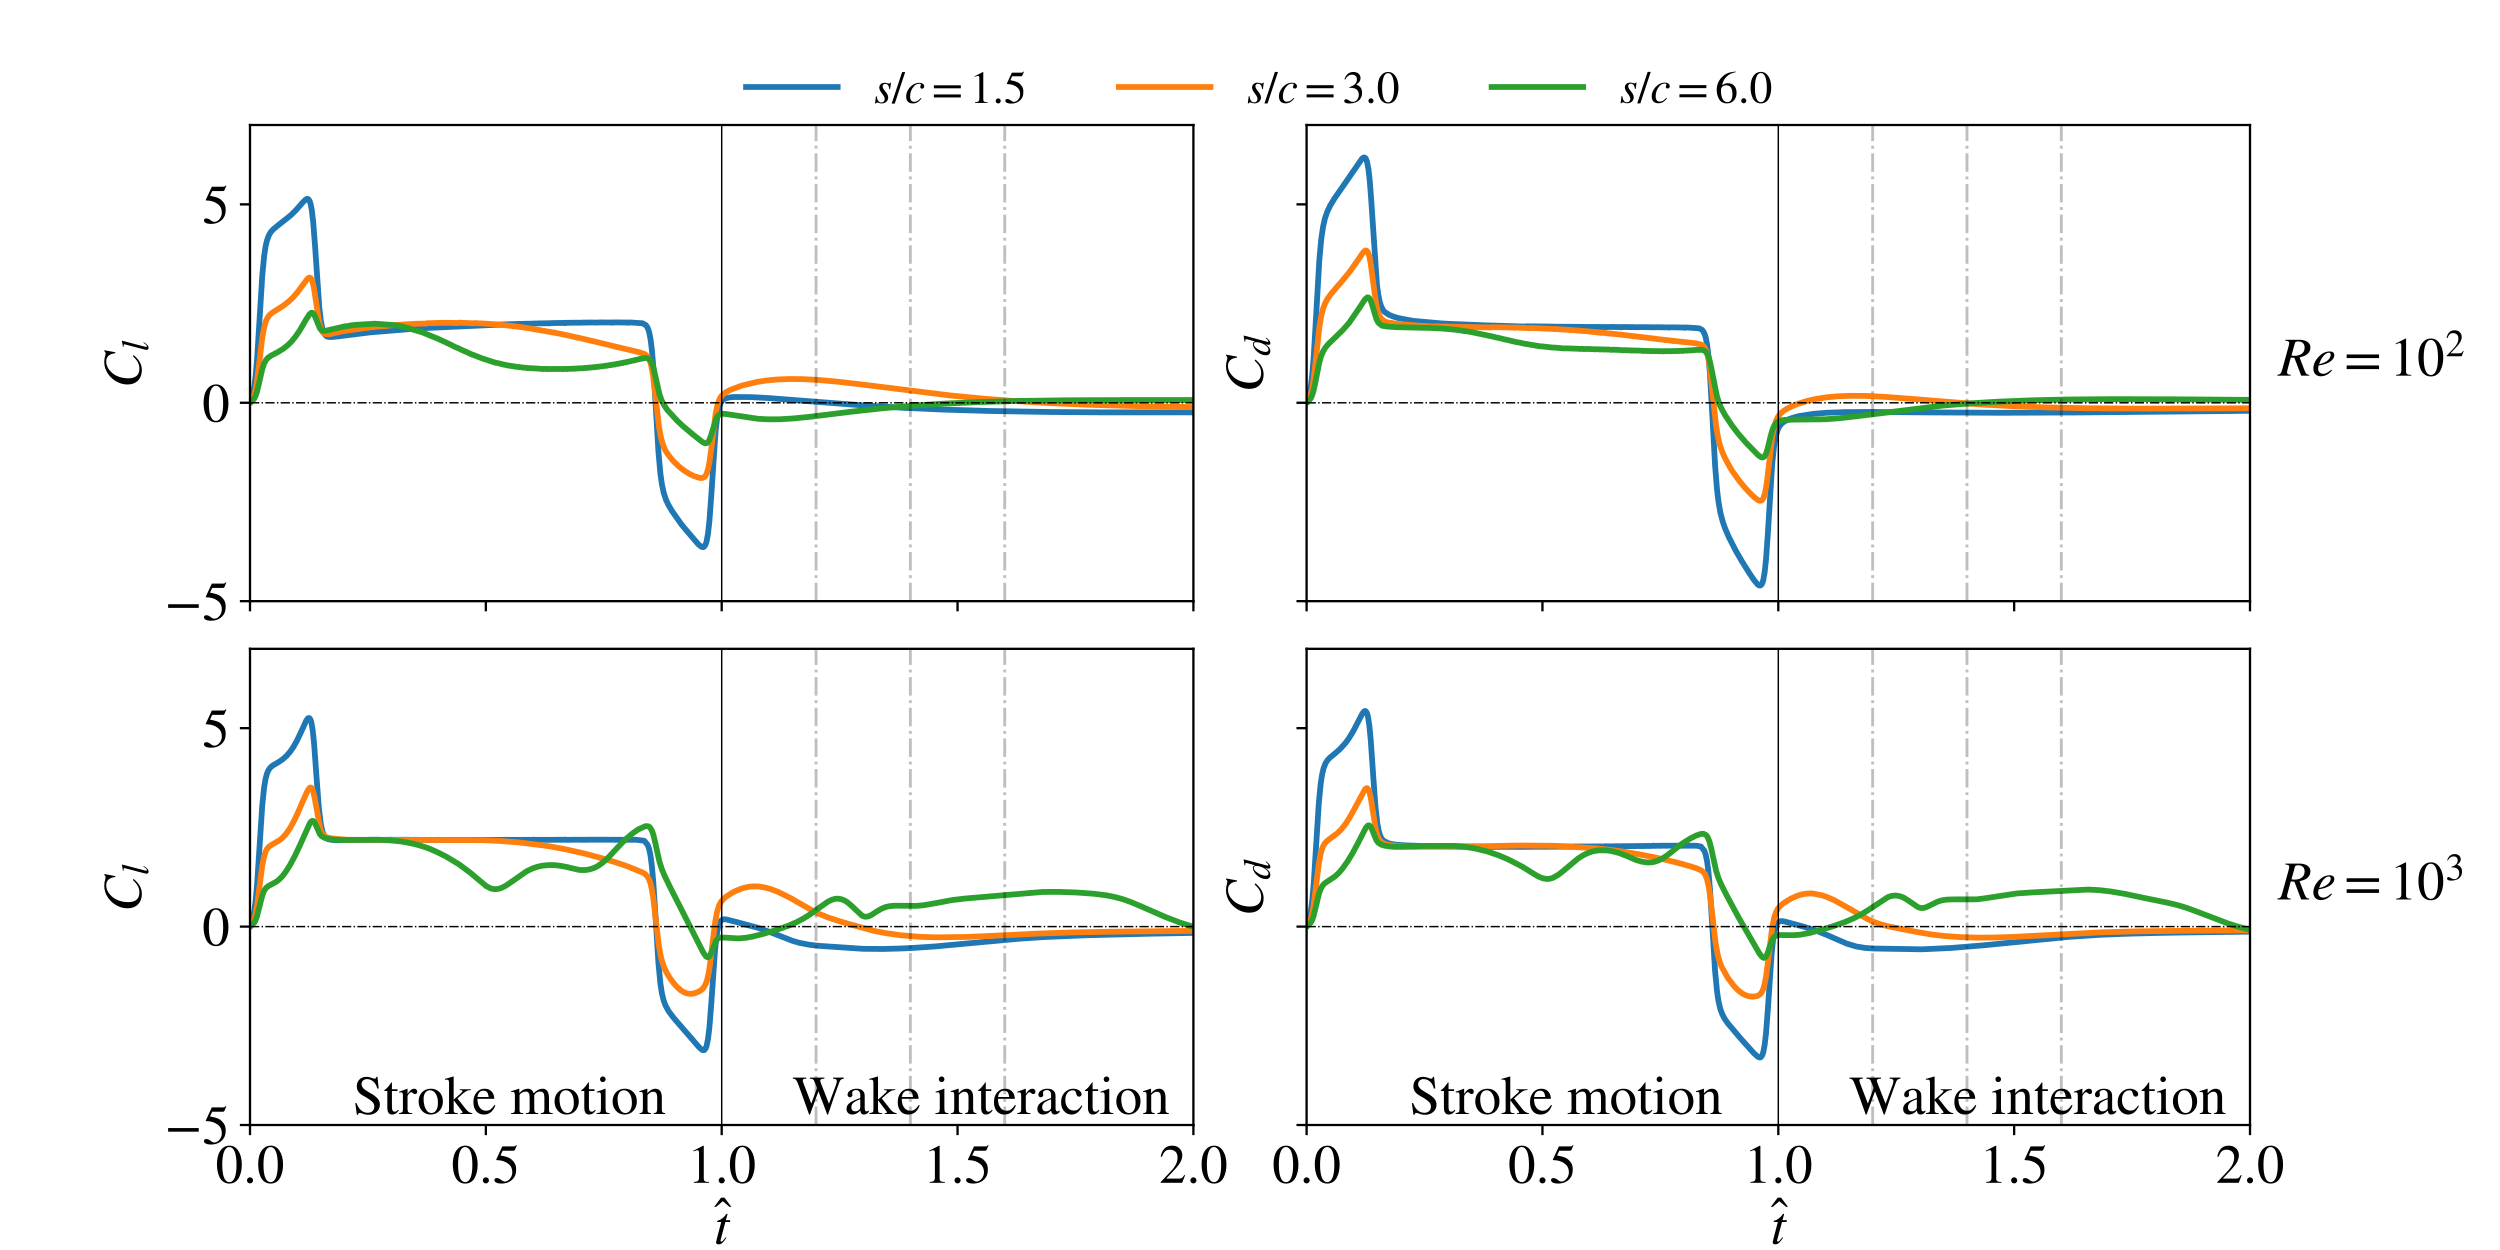 <?xml version="1.0" encoding="utf-8" standalone="no"?>
<!DOCTYPE svg PUBLIC "-//W3C//DTD SVG 1.1//EN"
  "http://www.w3.org/Graphics/SVG/1.1/DTD/svg11.dtd">
<!-- Created with matplotlib (https://matplotlib.org/) -->
<svg height="432pt" version="1.1" viewBox="0 0 864 432" width="864pt" xmlns="http://www.w3.org/2000/svg" xmlns:xlink="http://www.w3.org/1999/xlink">
 <defs>
  <style type="text/css">
*{stroke-linecap:butt;stroke-linejoin:round;}
  </style>
 </defs>
 <g id="figure_1">
  <g id="patch_1">
   <path d="M 0 432 
L 864 432 
L 864 0 
L 0 0 
z
" style="fill:#ffffff;"/>
  </g>
  <g id="axes_1">
   <g id="patch_2">
    <path d="M 86.4 207.771 
L 412.438 207.771 
L 412.438 43.2 
L 86.4 43.2 
z
" style="fill:#ffffff;"/>
   </g>
   <g id="matplotlib.axis_1">
    <g id="xtick_1">
     <g id="line2d_1">
      <defs>
       <path d="M 0 0 
L 0 3.5 
" id="m5ac6270c31" style="stroke:#000000;stroke-width:0.8;"/>
      </defs>
      <g>
       <use style="fill:#ffffff;stroke:#000000;stroke-width:0.8;" x="86.4" xlink:href="#m5ac6270c31" y="207.771"/>
      </g>
     </g>
    </g>
    <g id="xtick_2">
     <g id="line2d_2">
      <g>
       <use style="fill:#ffffff;stroke:#000000;stroke-width:0.8;" x="167.909" xlink:href="#m5ac6270c31" y="207.771"/>
      </g>
     </g>
    </g>
    <g id="xtick_3">
     <g id="line2d_3">
      <g>
       <use style="fill:#ffffff;stroke:#000000;stroke-width:0.8;" x="249.419" xlink:href="#m5ac6270c31" y="207.771"/>
      </g>
     </g>
    </g>
    <g id="xtick_4">
     <g id="line2d_4">
      <g>
       <use style="fill:#ffffff;stroke:#000000;stroke-width:0.8;" x="330.928" xlink:href="#m5ac6270c31" y="207.771"/>
      </g>
     </g>
    </g>
    <g id="xtick_5">
     <g id="line2d_5">
      <g>
       <use style="fill:#ffffff;stroke:#000000;stroke-width:0.8;" x="412.438" xlink:href="#m5ac6270c31" y="207.771"/>
      </g>
     </g>
    </g>
   </g>
   <g id="matplotlib.axis_2">
    <g id="ytick_1">
     <g id="line2d_6">
      <defs>
       <path d="M 0 0 
L -3.5 0 
" id="mc66337de3f" style="stroke:#000000;stroke-width:0.8;"/>
      </defs>
      <g>
       <use style="fill:#ffffff;stroke:#000000;stroke-width:0.8;" x="86.4" xlink:href="#mc66337de3f" y="207.771"/>
      </g>
     </g>
     <g id="text_1">
      <!-- −5 -->
      <defs>
       <path d="M 62.094 22 
L 6.406 22 
L 6.406 28.594 
L 62.094 28.594 
z
" id="STIXGeneral-Regular-8722"/>
       <path d="M 43.797 68.094 
L 40.203 59.594 
Q 39.594 58.297 37.5 58.297 
L 18.094 58.297 
L 14.094 49.797 
Q 25.094 47.703 30 45.25 
Q 34.906 42.797 39.094 37 
Q 42.594 32.203 42.594 24.297 
Q 42.594 17.094 40.25 12.188 
Q 37.906 7.297 32.797 3.5 
Q 26 -1.406 15.797 -1.406 
Q 10.094 -1.406 6.594 0.297 
Q 3.094 2 3.094 4.797 
Q 3.094 8.594 7.594 8.594 
Q 11.203 8.594 15 5.5 
Q 18.906 2.297 22.094 2.297 
Q 27.297 2.297 31.438 7.5 
Q 35.594 12.703 35.594 19.203 
Q 35.594 28.797 28.906 34.203 
Q 20.203 41.203 7.594 41.203 
Q 6.406 41.203 6.406 42 
L 6.5 42.5 
L 17.406 66.203 
L 38.094 66.203 
Q 39.797 66.203 40.75 66.703 
Q 41.703 67.203 42.906 68.797 
z
" id="STIXGeneral-Regular-53"/>
      </defs>
      <g transform="translate(56.885 214.26)scale(0.19 -0.19)">
       <use xlink:href="#STIXGeneral-Regular-8722"/>
       <use x="68.5" xlink:href="#STIXGeneral-Regular-53"/>
      </g>
     </g>
    </g>
    <g id="ytick_2">
     <g id="line2d_7">
      <g>
       <use style="fill:#ffffff;stroke:#000000;stroke-width:0.8;" x="86.4" xlink:href="#mc66337de3f" y="139.2"/>
      </g>
     </g>
     <g id="text_2">
      <!-- 0 -->
      <defs>
       <path d="M 47.594 33 
Q 47.594 26.297 46.297 20.344 
Q 45 14.406 42.453 9.406 
Q 39.906 4.406 35.406 1.5 
Q 30.906 -1.406 25 -1.406 
Q 18.906 -1.406 14.297 1.688 
Q 9.703 4.797 7.203 10 
Q 4.703 15.203 3.547 21.094 
Q 2.406 27 2.406 33.594 
Q 2.406 42.906 4.703 50.344 
Q 7 57.797 12.344 62.688 
Q 17.703 67.594 25.406 67.594 
Q 35.203 67.594 41.391 58 
Q 47.594 48.406 47.594 33 
z
M 38 32.5 
Q 38 48.297 34.641 56.641 
Q 31.297 65 24.797 65 
Q 18.594 65 15.297 56.594 
Q 12 48.203 12 32.906 
Q 12 17.5 15.297 9.344 
Q 18.594 1.203 25 1.203 
Q 31.297 1.203 34.641 9.344 
Q 38 17.5 38 32.5 
z
" id="STIXGeneral-Regular-48"/>
      </defs>
      <g transform="translate(69.9 145.688)scale(0.19 -0.19)">
       <use xlink:href="#STIXGeneral-Regular-48"/>
      </g>
     </g>
    </g>
    <g id="ytick_3">
     <g id="line2d_8">
      <g>
       <use style="fill:#ffffff;stroke:#000000;stroke-width:0.8;" x="86.4" xlink:href="#mc66337de3f" y="70.629"/>
      </g>
     </g>
     <g id="text_3">
      <!-- 5 -->
      <g transform="translate(69.9 77.117)scale(0.19 -0.19)">
       <use xlink:href="#STIXGeneral-Regular-53"/>
      </g>
     </g>
    </g>
    <g id="text_4">
     <!-- $C_l$ -->
     <defs>
      <path d="M 68.906 66.406 
L 65.203 46.406 
L 63.406 46.703 
Q 61.594 63 48.5 63 
Q 37.594 63 28.594 53.297 
Q 23.297 47.703 20.547 39.703 
Q 17.797 31.703 17.797 23.203 
Q 17.797 2.703 35.297 2.703 
Q 41.5 2.703 46.641 5.297 
Q 51.797 7.906 58.203 14.594 
L 60 13.094 
Q 53.297 5.203 46.844 1.703 
Q 40.406 -1.797 32.703 -1.797 
Q 21 -1.797 13.797 5.141 
Q 6.594 12.094 6.594 24.297 
Q 6.594 34.594 11.688 43.938 
Q 16.797 53.297 25.297 59.297 
Q 35.5 66.594 47.203 66.594 
Q 54.094 66.594 58.906 64.906 
Q 60.906 64.203 63 64.203 
Q 65.703 64.203 66.797 66.406 
z
" id="STIXGeneral-Italic-67"/>
      <path d="M 27.906 67.797 
L 12.594 9.297 
Q 11.797 6.406 11.797 5 
Q 11.797 3.203 13.5 3.203 
Q 16.203 3.203 20.203 8.906 
L 22.703 12.406 
L 24.094 11.406 
Q 19.594 4.297 16.344 1.594 
Q 13.094 -1.094 9 -1.094 
Q 4.094 -1.094 4.094 4.5 
Q 4.094 6.203 4.5 7.5 
L 18.203 59.906 
Q 18.5 60.906 18.5 61.797 
Q 18.5 64 13.594 64 
L 11.797 64 
L 11.797 65.594 
Q 18.797 66.406 27.297 68.297 
z
" id="STIXGeneral-Italic-108"/>
     </defs>
     <g transform="translate(48.761 134.131)rotate(-90)scale(0.19 -0.19)">
      <use transform="translate(0 0.406)" xlink:href="#STIXGeneral-Italic-67"/>
      <use transform="translate(66.7 -12.822)scale(0.7)" xlink:href="#STIXGeneral-Italic-108"/>
     </g>
    </g>
   </g>
   <g id="line2d_9">
    <path clip-path="url(#p63cc2bed3b)" d="M 86.889 137.66 
L 87.867 133.715 
L 88.356 129.926 
L 88.845 124.258 
L 89.66 111.044 
L 90.638 95.276 
L 91.291 88.427 
L 91.78 85.191 
L 92.269 83.077 
L 92.921 81.319 
L 93.573 80.223 
L 94.388 79.293 
L 95.855 78.07 
L 100.583 74.319 
L 102.376 72.532 
L 104.495 70.093 
L 105.636 68.951 
L 106.125 68.722 
L 106.451 68.77 
L 106.777 69.064 
L 107.103 69.716 
L 107.429 70.875 
L 107.755 72.63 
L 108.245 76.748 
L 108.897 85.251 
L 110.364 106.434 
L 110.853 110.612 
L 111.342 113.255 
L 111.831 114.818 
L 112.32 115.695 
L 112.972 116.307 
L 113.135 116.302 
L 113.461 116.417 
L 114.439 116.487 
L 116.722 116.269 
L 127.807 114.876 
L 144.924 113.466 
L 173.126 112.171 
L 173.289 112.246 
L 173.452 112.123 
L 173.778 112.133 
L 176.549 112.036 
L 180.462 111.912 
L 184.048 111.847 
L 184.211 111.928 
L 184.374 111.803 
L 184.7 111.819 
L 186.494 111.753 
L 189.428 111.717 
L 189.591 111.797 
L 189.754 111.672 
L 190.08 111.693 
L 191.547 111.63 
L 192.362 111.636 
L 193.34 111.603 
L 193.992 111.621 
L 194.971 111.596 
L 195.134 111.696 
L 195.297 111.553 
L 195.46 111.624 
L 195.949 111.554 
L 199.535 111.516 
L 200.35 111.537 
L 201.817 111.472 
L 202.632 111.481 
L 203.611 111.458 
L 204.426 111.464 
L 206.545 111.475 
L 207.36 111.433 
L 211.435 111.459 
L 211.598 111.534 
L 211.762 111.43 
L 212.088 111.435 
L 213.066 111.421 
L 216.815 111.473 
L 216.978 111.568 
L 217.141 111.421 
L 217.304 111.511 
L 217.956 111.454 
L 222.032 111.714 
L 223.173 112.337 
L 223.662 112.992 
L 223.988 113.7 
L 224.314 114.689 
L 224.803 117.056 
L 225.292 120.928 
L 225.781 126.688 
L 226.433 137.188 
L 227.574 156.383 
L 228.226 163.59 
L 228.715 167.172 
L 229.368 170.285 
L 230.183 172.746 
L 230.998 174.49 
L 232.302 176.701 
L 235.562 181.315 
L 236.051 181.921 
L 241.268 188.037 
L 242.409 188.979 
L 243.061 189.099 
L 243.387 188.914 
L 243.876 188.124 
L 244.202 187.087 
L 244.691 184.421 
L 245.18 179.979 
L 245.832 171.071 
L 247.3 149.034 
L 247.952 143.52 
L 248.441 141.075 
L 248.93 139.572 
L 249.582 138.481 
L 250.234 137.927 
L 250.886 137.622 
L 252.027 137.369 
L 252.842 137.265 
L 253.494 137.222 
L 259.2 137.228 
L 265.069 137.535 
L 275.665 138.353 
L 297.998 140.083 
L 312.507 140.956 
L 326.364 141.569 
L 342.014 142.036 
L 363.369 142.392 
L 382.605 142.523 
L 412.601 142.509 
L 412.601 142.509 
" style="fill:none;stroke:#1f77b4;stroke-linecap:square;stroke-width:2;"/>
   </g>
   <g id="line2d_10">
    <path clip-path="url(#p63cc2bed3b)" d="M 86.889 138.412 
L 87.867 136.402 
L 88.356 134.468 
L 88.845 131.573 
L 89.497 126.281 
L 90.638 116.657 
L 91.291 113.059 
L 91.943 110.883 
L 92.595 109.594 
L 93.247 108.791 
L 94.225 107.98 
L 96.344 106.665 
L 97.974 105.599 
L 99.768 104.211 
L 101.398 102.653 
L 102.865 100.931 
L 104.821 98.255 
L 106.288 96.322 
L 106.777 95.974 
L 107.103 95.946 
L 107.429 96.163 
L 107.755 96.706 
L 108.082 97.651 
L 108.571 99.91 
L 109.386 105.405 
L 110.201 110.71 
L 110.69 112.868 
L 111.179 114.23 
L 111.668 115.042 
L 112.483 115.461 
L 113.298 115.512 
L 114.439 115.406 
L 114.928 115.22 
L 117.048 114.779 
L 117.211 114.798 
L 117.537 114.651 
L 119.656 114.274 
L 127.97 113.122 
L 128.133 113.165 
L 128.459 113.051 
L 130.089 112.884 
L 133.675 112.644 
L 134.002 112.535 
L 135.958 112.396 
L 139.707 112.116 
L 141.663 112.03 
L 141.826 112.085 
L 142.152 111.985 
L 144.109 111.891 
L 147.369 111.82 
L 147.532 111.7 
L 148.184 111.69 
L 149.814 111.66 
L 150.792 111.614 
L 152.097 111.593 
L 153.401 111.565 
L 154.868 111.561 
L 158.291 111.638 
L 158.454 111.529 
L 159.269 111.544 
L 163.834 111.754 
L 163.997 111.648 
L 164.486 111.692 
L 165.79 111.757 
L 167.094 111.817 
L 168.398 111.896 
L 169.866 111.992 
L 171.496 112.133 
L 172.8 112.229 
L 174.104 112.363 
L 175.897 112.532 
L 177.365 112.736 
L 177.528 112.808 
L 177.691 112.717 
L 178.18 112.801 
L 179.484 112.973 
L 180.788 113.141 
L 182.255 113.362 
L 191.058 114.885 
L 191.221 114.973 
L 191.384 114.89 
L 191.873 115.014 
L 193.177 115.281 
L 194.482 115.544 
L 195.786 115.817 
L 197.09 116.105 
L 199.209 116.593 
L 199.372 116.702 
L 199.535 116.622 
L 200.187 116.792 
L 201.491 117.102 
L 202.958 117.431 
L 204.589 117.839 
L 205.73 118.08 
L 210.783 119.318 
L 212.903 119.847 
L 213.066 119.962 
L 213.229 119.885 
L 213.881 120.059 
L 215.348 120.425 
L 216.652 120.72 
L 217.793 120.992 
L 219.26 121.331 
L 220.728 121.697 
L 222.684 122.318 
L 223.336 122.758 
L 223.825 123.284 
L 224.64 124.878 
L 225.129 126.659 
L 225.618 129.376 
L 226.27 134.571 
L 227.737 147.452 
L 228.389 151.099 
L 229.042 153.494 
L 229.857 155.508 
L 230.346 156.294 
L 231.487 157.907 
L 232.954 159.623 
L 234.747 161.316 
L 236.377 162.589 
L 238.171 163.714 
L 239.801 164.515 
L 241.757 165.155 
L 242.572 165.215 
L 243.224 165.01 
L 243.713 164.576 
L 244.202 163.709 
L 244.691 162.185 
L 245.18 159.758 
L 245.832 154.973 
L 247.3 143.098 
L 247.952 139.953 
L 248.604 138.084 
L 249.256 136.969 
L 250.071 136.118 
L 251.212 135.348 
L 252.679 134.625 
L 256.429 133.25 
L 261.645 131.994 
L 264.906 131.494 
L 268.492 131.156 
L 272.731 130.986 
L 277.295 131.027 
L 282.512 131.29 
L 289.195 131.875 
L 298.488 132.959 
L 328.809 136.719 
L 339.731 137.761 
L 350.654 138.597 
L 362.717 139.305 
L 376.411 139.889 
L 392.875 140.359 
L 412.601 140.696 
L 412.601 140.696 
" style="fill:none;stroke:#ff7f0e;stroke-linecap:square;stroke-width:2;"/>
   </g>
   <g id="line2d_11">
    <path clip-path="url(#p63cc2bed3b)" d="M 86.889 138.793 
L 87.867 137.763 
L 88.356 136.769 
L 88.845 135.279 
L 89.497 132.546 
L 90.638 127.528 
L 91.291 125.609 
L 91.943 124.414 
L 92.595 123.672 
L 93.573 122.968 
L 96.018 121.689 
L 97.974 120.487 
L 99.278 119.452 
L 100.746 118.024 
L 102.05 116.436 
L 103.517 114.323 
L 105.799 110.406 
L 106.94 108.617 
L 107.592 108.086 
L 107.918 108.095 
L 108.245 108.351 
L 108.408 108.479 
L 108.897 109.432 
L 110.527 113.428 
L 111.016 114.032 
L 111.342 114.193 
L 111.831 114.338 
L 112.483 114.388 
L 112.809 114.259 
L 119.004 112.822 
L 120.634 112.617 
L 120.96 112.503 
L 122.916 112.265 
L 129.6 111.874 
L 136.284 112.359 
L 139.218 112.893 
L 145.902 114.84 
L 150.629 116.786 
L 150.955 116.895 
L 153.89 118.241 
L 154.705 118.649 
L 155.031 118.771 
L 157.639 120.081 
L 157.965 120.162 
L 160.248 121.248 
L 160.574 121.355 
L 163.182 122.552 
L 163.508 122.634 
L 167.094 124.039 
L 167.42 124.112 
L 169.377 124.757 
L 171.333 125.392 
L 171.659 125.406 
L 173.941 125.968 
L 174.104 126.051 
L 174.43 126.044 
L 175.245 126.226 
L 175.408 126.318 
L 175.734 126.301 
L 176.712 126.491 
L 177.202 126.546 
L 178.017 126.687 
L 178.18 126.77 
L 178.506 126.735 
L 180.788 127.026 
L 180.951 127.103 
L 181.277 127.057 
L 182.092 127.147 
L 182.255 127.227 
L 182.581 127.178 
L 183.559 127.269 
L 183.885 127.262 
L 186.005 127.395 
L 187.798 127.544 
L 188.124 127.473 
L 188.939 127.508 
L 189.102 127.581 
L 189.428 127.506 
L 190.406 127.537 
L 190.732 127.509 
L 192.036 127.52 
L 193.666 127.517 
L 194.482 127.521 
L 194.645 127.585 
L 194.971 127.496 
L 195.786 127.487 
L 195.949 127.556 
L 196.275 127.467 
L 197.253 127.448 
L 197.416 127.484 
L 197.742 127.415 
L 198.557 127.391 
L 198.72 127.454 
L 199.046 127.356 
L 200.024 127.321 
L 200.35 127.267 
L 201.491 127.292 
L 201.817 127.185 
L 202.632 127.133 
L 202.795 127.196 
L 203.122 127.088 
L 204.1 127.014 
L 204.263 127.046 
L 204.589 126.954 
L 205.404 126.883 
L 205.567 126.94 
L 205.893 126.823 
L 206.871 126.728 
L 207.034 126.752 
L 207.36 126.654 
L 208.175 126.566 
L 208.338 126.616 
L 208.664 126.488 
L 209.479 126.383 
L 209.642 126.437 
L 209.968 126.308 
L 210.946 126.168 
L 211.109 126.191 
L 211.435 126.079 
L 212.251 125.949 
L 212.414 125.999 
L 212.74 125.857 
L 213.718 125.692 
L 213.881 125.708 
L 214.207 125.585 
L 215.022 125.437 
L 215.185 125.481 
L 215.511 125.33 
L 216.326 125.164 
L 216.489 125.213 
L 216.815 125.06 
L 217.793 124.848 
L 217.956 124.865 
L 218.282 124.729 
L 219.097 124.544 
L 219.26 124.588 
L 219.586 124.424 
L 220.565 124.199 
L 220.728 124.209 
L 221.054 124.072 
L 221.869 123.899 
L 222.032 123.949 
L 222.358 123.804 
L 223.01 123.72 
L 223.988 123.856 
L 224.477 124.187 
L 224.966 124.808 
L 225.455 125.891 
L 225.944 127.546 
L 227.9 136.221 
L 228.715 138.508 
L 229.531 140.042 
L 230.672 141.758 
L 230.998 142.084 
L 233.932 145.288 
L 236.051 147.292 
L 239.475 150.165 
L 242.735 152.738 
L 243.55 153.156 
L 244.039 153.206 
L 244.365 153.09 
L 244.691 152.809 
L 245.18 151.996 
L 245.669 150.66 
L 247.626 144.425 
L 248.115 143.709 
L 248.604 143.301 
L 249.256 143.059 
L 250.071 143.007 
L 251.375 143.148 
L 261.971 144.736 
L 265.558 144.921 
L 269.47 144.895 
L 274.035 144.627 
L 280.229 144.007 
L 294.575 142.241 
L 305.334 141.066 
L 315.278 140.209 
L 326.527 139.485 
L 338.427 138.95 
L 352.121 138.566 
L 368.586 138.334 
L 391.245 138.246 
L 412.601 138.257 
L 412.601 138.257 
" style="fill:none;stroke:#2ca02c;stroke-linecap:square;stroke-width:2;"/>
   </g>
   <g id="line2d_12">
    <path clip-path="url(#p63cc2bed3b)" d="M 86.4 139.2 
L 412.438 139.2 
" style="fill:none;stroke:#000000;stroke-dasharray:3.2,0.8,0.5,0.8;stroke-dashoffset:0;stroke-width:0.5;"/>
   </g>
   <g id="line2d_13">
    <path clip-path="url(#p63cc2bed3b)" d="M 249.419 207.771 
L 249.419 43.2 
" style="fill:none;stroke:#000000;stroke-linecap:square;stroke-width:0.5;"/>
   </g>
   <g id="line2d_14">
    <path clip-path="url(#p63cc2bed3b)" d="M 282.023 207.771 
L 282.023 43.2 
" style="fill:none;stroke:#000000;stroke-dasharray:6.4,1.6,1,1.6;stroke-dashoffset:0;stroke-opacity:0.25;"/>
   </g>
   <g id="line2d_15">
    <path clip-path="url(#p63cc2bed3b)" d="M 314.626 207.771 
L 314.626 43.2 
" style="fill:none;stroke:#000000;stroke-dasharray:6.4,1.6,1,1.6;stroke-dashoffset:0;stroke-opacity:0.25;"/>
   </g>
   <g id="line2d_16">
    <path clip-path="url(#p63cc2bed3b)" d="M 347.23 207.771 
L 347.23 43.2 
" style="fill:none;stroke:#000000;stroke-dasharray:6.4,1.6,1,1.6;stroke-dashoffset:0;stroke-opacity:0.25;"/>
   </g>
   <g id="patch_3">
    <path d="M 86.4 207.771 
L 86.4 43.2 
" style="fill:none;stroke:#000000;stroke-linecap:square;stroke-linejoin:miter;stroke-width:0.8;"/>
   </g>
   <g id="patch_4">
    <path d="M 412.438 207.771 
L 412.438 43.2 
" style="fill:none;stroke:#000000;stroke-linecap:square;stroke-linejoin:miter;stroke-width:0.8;"/>
   </g>
   <g id="patch_5">
    <path d="M 86.4 207.771 
L 412.438 207.771 
" style="fill:none;stroke:#000000;stroke-linecap:square;stroke-linejoin:miter;stroke-width:0.8;"/>
   </g>
   <g id="patch_6">
    <path d="M 86.4 43.2 
L 412.438 43.2 
" style="fill:none;stroke:#000000;stroke-linecap:square;stroke-linejoin:miter;stroke-width:0.8;"/>
   </g>
  </g>
  <g id="axes_2">
   <g id="patch_7">
    <path d="M 451.562 207.771 
L 777.6 207.771 
L 777.6 43.2 
L 451.562 43.2 
z
" style="fill:#ffffff;"/>
   </g>
   <g id="matplotlib.axis_3">
    <g id="xtick_6">
     <g id="line2d_17">
      <g>
       <use style="fill:#ffffff;stroke:#000000;stroke-width:0.8;" x="451.562" xlink:href="#m5ac6270c31" y="207.771"/>
      </g>
     </g>
    </g>
    <g id="xtick_7">
     <g id="line2d_18">
      <g>
       <use style="fill:#ffffff;stroke:#000000;stroke-width:0.8;" x="533.072" xlink:href="#m5ac6270c31" y="207.771"/>
      </g>
     </g>
    </g>
    <g id="xtick_8">
     <g id="line2d_19">
      <g>
       <use style="fill:#ffffff;stroke:#000000;stroke-width:0.8;" x="614.581" xlink:href="#m5ac6270c31" y="207.771"/>
      </g>
     </g>
    </g>
    <g id="xtick_9">
     <g id="line2d_20">
      <g>
       <use style="fill:#ffffff;stroke:#000000;stroke-width:0.8;" x="696.091" xlink:href="#m5ac6270c31" y="207.771"/>
      </g>
     </g>
    </g>
    <g id="xtick_10">
     <g id="line2d_21">
      <g>
       <use style="fill:#ffffff;stroke:#000000;stroke-width:0.8;" x="777.6" xlink:href="#m5ac6270c31" y="207.771"/>
      </g>
     </g>
    </g>
   </g>
   <g id="matplotlib.axis_4">
    <g id="ytick_4">
     <g id="line2d_22">
      <g>
       <use style="fill:#ffffff;stroke:#000000;stroke-width:0.8;" x="451.562" xlink:href="#mc66337de3f" y="207.771"/>
      </g>
     </g>
    </g>
    <g id="ytick_5">
     <g id="line2d_23">
      <g>
       <use style="fill:#ffffff;stroke:#000000;stroke-width:0.8;" x="451.562" xlink:href="#mc66337de3f" y="139.2"/>
      </g>
     </g>
    </g>
    <g id="ytick_6">
     <g id="line2d_24">
      <g>
       <use style="fill:#ffffff;stroke:#000000;stroke-width:0.8;" x="451.562" xlink:href="#mc66337de3f" y="70.629"/>
      </g>
     </g>
    </g>
    <g id="text_5">
     <!-- $C_d$ -->
     <defs>
      <path d="M 52.094 68.297 
L 52.703 67.703 
L 48.797 52.5 
L 42.797 30.594 
Q 36.297 6.703 36.297 6 
Q 36.297 4 38.094 4 
Q 39.406 4 40.844 5.25 
Q 42.297 6.5 46.297 11.094 
L 47.5 10.094 
Q 39.797 -1.297 32.797 -1.297 
Q 30.906 -1.297 29.797 -0.094 
Q 28.703 1.094 28.703 3.203 
Q 28.703 6.203 30 12.094 
Q 25.703 4.797 21.547 1.844 
Q 17.406 -1.094 12.203 -1.094 
Q 7.203 -1.094 4.344 1.953 
Q 1.5 5 1.5 10.594 
Q 1.5 22.5 11.141 33.297 
Q 20.797 44.094 30.703 44.094 
Q 33.797 44.094 35.25 42.688 
Q 36.703 41.297 37.203 38.297 
L 37.297 38.297 
L 41.797 54.594 
Q 43.203 59.5 43.203 61.703 
Q 43.203 63.297 42.094 63.688 
Q 41 64.094 36.797 64.297 
L 36.797 66 
Q 44.5 66.703 52.094 68.297 
z
M 35.594 36.094 
Q 35.594 38.703 34.141 40.25 
Q 32.703 41.797 30.906 41.797 
Q 26.203 41.797 21.797 37.203 
Q 16.797 31.906 13.5 24.547 
Q 10.203 17.203 10.203 11 
Q 10.203 7.594 11.75 5.641 
Q 13.297 3.703 16 3.703 
Q 20.5 3.703 25.094 8.594 
Q 29.703 13.5 32.641 21.094 
Q 35.594 28.703 35.594 36.094 
z
" id="STIXGeneral-Italic-100"/>
     </defs>
     <g transform="translate(436.439 135.651)rotate(-90)scale(0.19 -0.19)">
      <use transform="translate(0 0.406)" xlink:href="#STIXGeneral-Italic-67"/>
      <use transform="translate(66.7 -12.822)scale(0.7)" xlink:href="#STIXGeneral-Italic-100"/>
     </g>
    </g>
   </g>
   <g id="line2d_25">
    <path clip-path="url(#p6bc779961e)" d="M 452.051 137.564 
L 453.029 133.43 
L 453.518 129.436 
L 454.008 123.442 
L 454.66 112.43 
L 455.964 89.782 
L 456.616 82.7 
L 457.268 78.263 
L 457.92 75.434 
L 458.735 73.077 
L 459.713 71.039 
L 461.18 68.613 
L 464.278 64.153 
L 467.864 58.955 
L 470.635 54.929 
L 471.125 54.511 
L 471.451 54.407 
L 471.777 54.528 
L 472.103 54.968 
L 472.429 55.852 
L 472.918 58.353 
L 473.407 62.669 
L 473.896 69.117 
L 475.852 98.134 
L 476.341 101.857 
L 476.83 104.286 
L 477.319 105.847 
L 477.971 107.126 
L 478.46 107.752 
L 480.091 108.832 
L 481.721 109.47 
L 483.188 109.901 
L 485.144 110.299 
L 489.057 111.019 
L 489.22 110.934 
L 489.546 111 
L 498.186 111.776 
L 500.957 111.933 
L 513.02 112.428 
L 527.366 112.866 
L 527.529 112.746 
L 527.855 112.779 
L 529.811 112.784 
L 535.354 112.856 
L 538.288 112.921 
L 538.451 113.005 
L 538.614 112.887 
L 538.94 112.911 
L 541.712 112.927 
L 544.809 112.948 
L 549.211 113.004 
L 549.374 113.092 
L 549.537 112.97 
L 549.863 112.996 
L 551.656 112.985 
L 554.59 113.03 
L 554.753 113.118 
L 554.916 112.995 
L 555.242 113.024 
L 556.709 113 
L 557.688 113.008 
L 560.133 113.044 
L 560.296 113.151 
L 560.459 113.009 
L 560.622 113.084 
L 561.111 113.023 
L 564.697 113.054 
L 565.512 113.09 
L 566.98 113.05 
L 567.795 113.071 
L 568.773 113.062 
L 569.588 113.08 
L 571.707 113.12 
L 572.522 113.087 
L 576.598 113.154 
L 576.761 113.233 
L 576.924 113.129 
L 577.25 113.135 
L 578.228 113.13 
L 581.977 113.202 
L 582.14 113.301 
L 582.303 113.154 
L 582.466 113.244 
L 583.118 113.188 
L 587.194 113.464 
L 588.172 113.953 
L 588.661 114.513 
L 589.15 115.538 
L 589.476 116.574 
L 589.965 119.048 
L 590.454 123.104 
L 590.943 129.154 
L 591.595 140.254 
L 592.737 160.936 
L 593.389 169.017 
L 593.878 173.195 
L 594.53 177 
L 595.345 180.191 
L 596.16 182.545 
L 597.464 185.584 
L 599.909 190.372 
L 602.029 194.029 
L 604.637 198.172 
L 606.104 200.36 
L 607.408 201.945 
L 607.897 202.323 
L 608.386 202.36 
L 608.712 202.121 
L 609.038 201.59 
L 609.365 200.581 
L 609.854 197.891 
L 610.343 193.319 
L 610.995 184.025 
L 612.462 160.391 
L 613.114 154.139 
L 613.766 150.484 
L 614.418 148.401 
L 615.07 147.195 
L 615.722 146.405 
L 616.7 145.635 
L 618.657 144.693 
L 621.102 143.951 
L 621.754 143.806 
L 626.971 142.997 
L 631.209 142.655 
L 637.241 142.429 
L 646.207 142.366 
L 664.954 142.519 
L 691.526 142.658 
L 718.424 142.548 
L 771.079 142.042 
L 777.763 141.972 
L 777.763 141.972 
" style="fill:none;stroke:#1f77b4;stroke-linecap:square;stroke-width:2;"/>
   </g>
   <g id="line2d_26">
    <path clip-path="url(#p6bc779961e)" d="M 452.051 138.344 
L 453.029 136.201 
L 453.518 134.122 
L 454.008 130.996 
L 454.66 125.226 
L 455.964 113.137 
L 456.616 109.203 
L 457.268 106.628 
L 457.92 104.895 
L 458.735 103.364 
L 459.876 101.742 
L 461.832 99.413 
L 463.952 96.987 
L 466.397 93.98 
L 468.353 91.238 
L 471.288 87.002 
L 471.94 86.57 
L 472.266 86.599 
L 472.592 86.896 
L 472.918 87.548 
L 473.244 88.634 
L 473.733 91.186 
L 474.548 97.396 
L 475.526 104.584 
L 476.178 107.586 
L 476.83 109.366 
L 477.645 110.403 
L 478.46 110.971 
L 479.602 111.47 
L 479.928 111.476 
L 482.862 111.949 
L 490.687 112.583 
L 492.806 112.682 
L 496.066 112.876 
L 496.229 112.772 
L 497.045 112.808 
L 515.303 113.176 
L 515.466 113.069 
L 516.118 113.086 
L 521.008 113.166 
L 523.291 113.225 
L 523.454 113.3 
L 523.617 113.191 
L 524.432 113.215 
L 528.996 113.436 
L 529.159 113.327 
L 529.648 113.367 
L 531.115 113.437 
L 534.213 113.575 
L 534.376 113.645 
L 534.702 113.575 
L 536.984 113.706 
L 537.147 113.788 
L 537.31 113.679 
L 537.962 113.736 
L 539.266 113.822 
L 541.06 113.919 
L 542.527 114.056 
L 542.69 114.123 
L 542.853 114.022 
L 543.342 114.082 
L 544.809 114.209 
L 547.743 114.441 
L 548.885 114.515 
L 553.612 115.067 
L 553.775 114.955 
L 554.264 115.034 
L 556.22 115.268 
L 556.383 115.344 
L 556.546 115.243 
L 557.035 115.323 
L 558.34 115.469 
L 559.644 115.609 
L 560.948 115.75 
L 562.252 115.908 
L 564.371 116.17 
L 564.534 116.264 
L 564.697 116.163 
L 565.349 116.263 
L 566.654 116.425 
L 568.121 116.59 
L 569.425 116.758 
L 570.729 116.904 
L 572.196 117.095 
L 575.294 117.472 
L 575.457 117.558 
L 575.783 117.514 
L 578.065 117.786 
L 578.228 117.883 
L 578.391 117.783 
L 579.043 117.875 
L 580.51 118.051 
L 581.814 118.183 
L 582.955 118.303 
L 584.26 118.447 
L 586.053 118.66 
L 588.009 119.093 
L 588.661 119.534 
L 588.987 119.889 
L 589.802 121.482 
L 590.291 123.321 
L 590.78 126.17 
L 591.432 131.692 
L 593.063 147.098 
L 593.715 151.01 
L 594.367 153.731 
L 595.182 156.107 
L 595.997 157.984 
L 597.301 160.452 
L 598.605 162.704 
L 599.094 163.385 
L 601.051 166.113 
L 603.007 168.498 
L 605.126 170.765 
L 606.593 172.13 
L 607.571 172.834 
L 608.06 173.047 
L 608.549 173.058 
L 608.875 172.902 
L 609.202 172.542 
L 609.528 171.901 
L 610.017 170.247 
L 610.506 167.534 
L 611.158 162.298 
L 612.462 151.166 
L 613.114 147.656 
L 613.766 145.477 
L 614.418 144.116 
L 615.233 143.03 
L 616.211 142.149 
L 617.515 141.295 
L 619.146 140.456 
L 621.265 139.58 
L 624.688 138.523 
L 627.786 137.841 
L 631.209 137.321 
L 634.958 136.974 
L 639.36 136.796 
L 644.577 136.83 
L 651.097 137.137 
L 660.389 137.84 
L 683.538 139.701 
L 695.602 140.377 
L 707.502 140.809 
L 721.358 141.087 
L 738.965 141.211 
L 767.493 141.155 
L 777.763 141.102 
L 777.763 141.102 
" style="fill:none;stroke:#ff7f0e;stroke-linecap:square;stroke-width:2;"/>
   </g>
   <g id="line2d_27">
    <path clip-path="url(#p6bc779961e)" d="M 452.051 138.745 
L 453.029 137.62 
L 453.518 136.523 
L 454.008 134.868 
L 454.66 131.795 
L 455.964 125.206 
L 456.616 122.957 
L 457.268 121.413 
L 458.083 120.086 
L 459.224 118.747 
L 461.506 116.564 
L 464.115 114.003 
L 466.234 111.601 
L 469.82 106.378 
L 471.777 103.409 
L 472.592 102.749 
L 472.918 102.792 
L 473.244 103.07 
L 473.733 103.94 
L 474.222 105.406 
L 475.689 110.264 
L 476.341 111.515 
L 477.645 112.571 
L 477.971 112.61 
L 479.438 112.868 
L 483.188 113.114 
L 483.677 113.089 
L 487.752 113.185 
L 495.088 113.361 
L 496.882 113.471 
L 497.208 113.454 
L 499.327 113.613 
L 499.49 113.678 
L 499.816 113.634 
L 502.098 113.871 
L 502.261 113.937 
L 502.587 113.901 
L 504.706 114.175 
L 506.337 114.472 
L 506.663 114.456 
L 508.619 114.791 
L 515.629 116.256 
L 517.422 116.708 
L 517.748 116.736 
L 519.867 117.256 
L 520.03 117.347 
L 520.356 117.351 
L 522.475 117.849 
L 524.269 118.276 
L 524.595 118.296 
L 526.714 118.744 
L 526.877 118.831 
L 527.203 118.82 
L 529.322 119.205 
L 530.626 119.403 
L 532.42 119.722 
L 532.746 119.686 
L 536.332 120.089 
L 536.495 120.153 
L 536.821 120.107 
L 538.777 120.248 
L 540.571 120.426 
L 540.897 120.364 
L 541.875 120.426 
L 542.201 120.408 
L 543.668 120.471 
L 545.95 120.556 
L 546.113 120.622 
L 546.439 120.552 
L 547.254 120.585 
L 547.417 120.657 
L 547.743 120.589 
L 548.722 120.627 
L 549.048 120.606 
L 551.656 120.737 
L 551.982 120.689 
L 552.797 120.731 
L 552.96 120.798 
L 553.286 120.727 
L 554.101 120.761 
L 554.264 120.838 
L 554.59 120.767 
L 555.568 120.811 
L 555.894 120.79 
L 557.035 120.923 
L 557.362 120.854 
L 559.481 120.93 
L 561.111 121.069 
L 561.437 121.002 
L 562.415 121.05 
L 562.578 121.1 
L 562.904 121.056 
L 563.719 121.096 
L 563.882 121.174 
L 564.208 121.104 
L 565.186 121.157 
L 565.512 121.134 
L 566.98 121.2 
L 567.795 121.234 
L 567.958 121.317 
L 568.284 121.245 
L 569.262 121.283 
L 569.425 121.336 
L 569.751 121.283 
L 570.566 121.31 
L 570.729 121.389 
L 571.055 121.314 
L 572.033 121.345 
L 572.196 121.392 
L 572.522 121.336 
L 573.337 121.359 
L 573.5 121.434 
L 573.826 121.352 
L 574.642 121.362 
L 574.805 121.443 
L 575.131 121.361 
L 576.109 121.365 
L 576.272 121.415 
L 576.598 121.352 
L 577.413 121.345 
L 577.576 121.423 
L 577.902 121.332 
L 578.88 121.32 
L 579.043 121.366 
L 579.369 121.292 
L 580.184 121.276 
L 580.347 121.348 
L 580.673 121.25 
L 581.488 121.217 
L 581.651 121.295 
L 581.977 121.196 
L 582.955 121.145 
L 583.118 121.192 
L 583.445 121.109 
L 584.26 121.059 
L 584.423 121.133 
L 584.749 121.023 
L 585.727 120.963 
L 585.89 121.004 
L 586.216 120.918 
L 587.031 120.885 
L 587.194 120.966 
L 587.52 120.878 
L 588.172 120.909 
L 589.15 121.243 
L 589.639 121.691 
L 590.128 122.457 
L 590.617 123.725 
L 591.106 125.62 
L 593.389 137.004 
L 594.204 139.617 
L 595.019 141.34 
L 596.16 143.437 
L 598.605 147.099 
L 600.725 149.873 
L 603.333 152.903 
L 607.571 157.251 
L 608.549 157.964 
L 609.038 158.114 
L 609.528 157.99 
L 609.854 157.686 
L 610.343 156.791 
L 610.832 155.301 
L 611.973 150.565 
L 612.625 148.352 
L 613.277 146.926 
L 613.929 146.106 
L 614.581 145.645 
L 615.559 145.299 
L 616.863 145.113 
L 619.472 145.025 
L 630.72 144.908 
L 635.774 144.529 
L 642.131 143.805 
L 671.312 140.18 
L 680.604 139.416 
L 690.711 138.808 
L 701.959 138.354 
L 714.675 138.066 
L 730.651 137.941 
L 752.658 138.01 
L 777.763 138.198 
L 777.763 138.198 
" style="fill:none;stroke:#2ca02c;stroke-linecap:square;stroke-width:2;"/>
   </g>
   <g id="line2d_28">
    <path clip-path="url(#p6bc779961e)" d="M 451.562 139.2 
L 777.6 139.2 
" style="fill:none;stroke:#000000;stroke-dasharray:3.2,0.8,0.5,0.8;stroke-dashoffset:0;stroke-width:0.5;"/>
   </g>
   <g id="line2d_29">
    <path clip-path="url(#p6bc779961e)" d="M 614.581 207.771 
L 614.581 43.2 
" style="fill:none;stroke:#000000;stroke-linecap:square;stroke-width:0.5;"/>
   </g>
   <g id="line2d_30">
    <path clip-path="url(#p6bc779961e)" d="M 647.185 207.771 
L 647.185 43.2 
" style="fill:none;stroke:#000000;stroke-dasharray:6.4,1.6,1,1.6;stroke-dashoffset:0;stroke-opacity:0.25;"/>
   </g>
   <g id="line2d_31">
    <path clip-path="url(#p6bc779961e)" d="M 679.789 207.771 
L 679.789 43.2 
" style="fill:none;stroke:#000000;stroke-dasharray:6.4,1.6,1,1.6;stroke-dashoffset:0;stroke-opacity:0.25;"/>
   </g>
   <g id="line2d_32">
    <path clip-path="url(#p6bc779961e)" d="M 712.392 207.771 
L 712.392 43.2 
" style="fill:none;stroke:#000000;stroke-dasharray:6.4,1.6,1,1.6;stroke-dashoffset:0;stroke-opacity:0.25;"/>
   </g>
   <g id="patch_8">
    <path d="M 451.562 207.771 
L 451.562 43.2 
" style="fill:none;stroke:#000000;stroke-linecap:square;stroke-linejoin:miter;stroke-width:0.8;"/>
   </g>
   <g id="patch_9">
    <path d="M 777.6 207.771 
L 777.6 43.2 
" style="fill:none;stroke:#000000;stroke-linecap:square;stroke-linejoin:miter;stroke-width:0.8;"/>
   </g>
   <g id="patch_10">
    <path d="M 451.562 207.771 
L 777.6 207.771 
" style="fill:none;stroke:#000000;stroke-linecap:square;stroke-linejoin:miter;stroke-width:0.8;"/>
   </g>
   <g id="patch_11">
    <path d="M 451.562 43.2 
L 777.6 43.2 
" style="fill:none;stroke:#000000;stroke-linecap:square;stroke-linejoin:miter;stroke-width:0.8;"/>
   </g>
   <g id="text_6">
    <!-- $Re = 10^2$ -->
    <defs>
     <path d="M 13.203 65.297 
L 38.406 65.297 
Q 48.094 65.297 53.438 61.5 
Q 58.797 57.703 58.797 51.203 
Q 58.797 43.406 52.203 38.406 
Q 48.297 35.406 39.094 33.297 
L 48 9.797 
Q 49.703 5.203 51.547 3.391 
Q 53.406 1.594 56.703 1.594 
L 56.703 0 
L 42 0 
L 29.703 32.406 
L 23.094 32.906 
L 17.594 12.594 
Q 16.297 8 16.297 6.297 
Q 16.297 4 17.594 3 
Q 18.906 2 23 1.594 
L 23 0 
L -1.297 0 
L -1.297 1.594 
Q 2.703 2.094 4.344 3.797 
Q 6 5.5 7.203 10.094 
L 19.094 53.203 
Q 20.297 57.797 20.297 59.5 
Q 20.297 61.297 18.906 62.297 
Q 17.703 63.094 13.203 63.703 
z
M 30.594 59.297 
L 24.297 36.594 
Q 27.406 36.094 29.406 36.094 
Q 38.297 36.094 43.297 40.094 
Q 48.297 44.094 48.297 51.094 
Q 48.297 56.297 45.188 59.297 
Q 42.094 62.297 36.297 62.297 
Q 31.406 62.297 30.594 59.297 
z
" id="STIXGeneral-Italic-82"/>
     <path d="M 35.797 10.906 
L 37 9.703 
Q 28.203 -1.094 16.594 -1.094 
Q 10.5 -1.094 6.797 2.656 
Q 3.094 6.406 3.094 12.594 
Q 3.094 24.297 12.438 34.188 
Q 21.797 44.094 33 44.094 
Q 36.906 44.094 39.047 42.297 
Q 41.203 40.5 41.203 37.297 
Q 41.203 30.703 33.547 25.5 
Q 25.906 20.297 12.797 18.594 
Q 11.797 16.594 11.797 12.5 
Q 11.797 8.406 14.344 5.906 
Q 16.906 3.406 21.094 3.406 
Q 24.406 3.406 27.406 4.953 
Q 30.406 6.5 35.797 10.906 
z
M 15.203 25.203 
L 13.5 20.797 
Q 24.703 23.5 29.594 28.203 
Q 34.594 33 34.594 37.906 
Q 34.594 41.797 31.094 41.797 
Q 26.906 41.797 22.344 36.938 
Q 17.797 32.094 15.203 25.203 
z
" id="STIXGeneral-Italic-101"/>
     <path d="M 63.703 32 
L 4.797 32 
L 4.797 38.594 
L 63.703 38.594 
z
M 63.703 12 
L 4.797 12 
L 4.797 18.594 
L 63.703 18.594 
z
" id="STIXGeneral-Regular-61"/>
     <path d="M 39.406 0 
L 11.797 0 
L 11.797 1.5 
Q 17.297 1.797 19.297 3.547 
Q 21.297 5.297 21.297 9.5 
L 21.297 54.406 
Q 21.297 59.297 18.297 59.297 
Q 16.906 59.297 13.797 58.094 
L 11.094 57.094 
L 11.094 58.5 
L 29 67.594 
L 29.906 67.297 
L 29.906 7.594 
Q 29.906 4.297 31.906 2.891 
Q 33.906 1.5 39.406 1.5 
z
" id="STIXGeneral-Regular-49"/>
     <path d="M 47.406 13.703 
L 42 0 
L 2.906 0 
L 2.906 1.203 
L 20.703 20.094 
Q 27.703 27.406 30.703 33.5 
Q 33.703 39.594 33.703 46.094 
Q 33.703 52.797 30 56.5 
Q 26.297 60.203 19.797 60.203 
Q 14.406 60.203 11.25 57.391 
Q 8.094 54.594 5.094 47.203 
L 3 47.703 
Q 4.703 57 9.844 62.297 
Q 15 67.594 23.797 67.594 
Q 32.094 67.594 37.188 62.594 
Q 42.297 57.594 42.297 50 
Q 42.297 38.703 29.5 25.203 
L 13 7.594 
L 36.406 7.594 
Q 39.703 7.594 41.641 8.891 
Q 43.594 10.203 46 14.297 
z
" id="STIXGeneral-Regular-50"/>
    </defs>
    <g transform="translate(787.305 129.912)scale(0.19 -0.19)">
     <use transform="translate(0 0.409)" xlink:href="#STIXGeneral-Italic-82"/>
     <use transform="translate(61.1 0.409)" xlink:href="#STIXGeneral-Italic-101"/>
     <use transform="translate(119.94 0.409)" xlink:href="#STIXGeneral-Regular-61"/>
     <use transform="translate(202.88 0.409)" xlink:href="#STIXGeneral-Regular-49"/>
     <use transform="translate(252.88 0.409)" xlink:href="#STIXGeneral-Regular-48"/>
     <use transform="translate(304.423 35.684)scale(0.7)" xlink:href="#STIXGeneral-Regular-50"/>
    </g>
   </g>
   <g id="legend_1">
    <g id="line2d_33">
     <path d="M 257.84 30.069 
L 289.494 30.069 
" style="fill:none;stroke:#1f77b4;stroke-linecap:square;stroke-width:2;"/>
    </g>
    <g id="line2d_34"/>
    <g id="text_7">
     <!-- $s/c = 1.5$ -->
     <defs>
      <path d="M 36.594 44.203 
L 34.594 30.203 
L 33 30.203 
Q 31.594 41.797 24.094 41.797 
Q 21.406 41.797 19.797 40.297 
Q 18.203 38.797 18.203 36.094 
Q 18.203 32.297 23.594 25.906 
Q 30.406 18 30.406 12.297 
Q 30.406 6.203 26.344 2.547 
Q 22.297 -1.094 16 -1.094 
Q 13.094 -1.094 10.5 -0.094 
Q 8.406 0.797 6.094 0.797 
Q 4.094 0.797 3.203 -1.297 
L 1.594 -1.297 
L 3.594 14.594 
L 5.203 14.594 
Q 7.203 1 15.203 1 
Q 18.797 1 20.797 3 
Q 22.797 5 22.797 8.703 
Q 22.797 13.203 17.203 20.203 
Q 10.906 28.094 10.906 33.297 
Q 10.906 38.297 14.203 41.188 
Q 17.5 44.094 23 44.094 
Q 25 44.094 28.594 43.094 
Q 30.797 42.406 32.203 42.406 
Q 34.203 42.406 35.203 44.203 
z
" id="STIXGeneral-Italic-115"/>
      <path d="M 28.703 67.594 
L 5.906 -1.406 
L -0.906 -1.406 
L 22 67.594 
z
" id="STIXGeneral-Regular-47"/>
      <path d="M 35 10.703 
L 36.594 9.703 
Q 32 3.906 27.641 1.406 
Q 23.297 -1.094 17.703 -1.094 
Q 10.594 -1.094 6.797 2.797 
Q 3 6.703 3 14.297 
Q 3 21 6.391 27.25 
Q 9.797 33.5 15.297 38 
Q 23 44.094 32 44.094 
Q 36.594 44.094 39.547 41.797 
Q 42.5 39.5 42.5 36 
Q 42.5 34 41.094 32.594 
Q 39.703 31.203 37.703 31.203 
Q 35.703 31.203 34.75 32.344 
Q 33.797 33.5 33.797 35.203 
Q 33.797 36.094 34.547 37.547 
Q 35.297 39 35.297 40 
Q 35.297 42 31.594 42 
Q 25.297 42 20.703 37.203 
Q 11.594 27.594 11.594 13.906 
Q 11.594 8.5 13.891 5.5 
Q 16.203 2.5 20.5 2.5 
Q 24.406 2.5 27.594 4.391 
Q 30.797 6.297 35 10.703 
z
" id="STIXGeneral-Italic-99"/>
      <path d="M 18.094 4.297 
Q 18.094 2.094 16.438 0.5 
Q 14.797 -1.094 12.5 -1.094 
Q 10.203 -1.094 8.594 0.5 
Q 7 2.094 7 4.391 
Q 7 6.703 8.641 8.344 
Q 10.297 10 12.594 10 
Q 14.797 10 16.438 8.297 
Q 18.094 6.594 18.094 4.297 
z
" id="STIXGeneral-Regular-46"/>
     </defs>
     <g transform="translate(302.155 35.609)scale(0.158 -0.158)">
      <use transform="translate(0 0.203)" xlink:href="#STIXGeneral-Italic-115"/>
      <use transform="translate(38.9 0.203)" xlink:href="#STIXGeneral-Regular-47"/>
      <use transform="translate(66.7 0.203)" xlink:href="#STIXGeneral-Italic-99"/>
      <use transform="translate(125.54 0.203)" xlink:href="#STIXGeneral-Regular-61"/>
      <use transform="translate(208.48 0.203)" xlink:href="#STIXGeneral-Regular-49"/>
      <use transform="translate(258.48 0.203)" xlink:href="#STIXGeneral-Regular-46"/>
      <use transform="translate(283.48 0.203)" xlink:href="#STIXGeneral-Regular-53"/>
     </g>
    </g>
    <g id="line2d_35">
     <path d="M 386.671 30.069 
L 418.325 30.069 
" style="fill:none;stroke:#ff7f0e;stroke-linecap:square;stroke-width:2;"/>
    </g>
    <g id="line2d_36"/>
    <g id="text_8">
     <!-- $s/c = 3.0$ -->
     <defs>
      <path d="M 6.094 51 
L 4.5 51.406 
Q 6.797 58.906 11.688 63.25 
Q 16.594 67.594 24.094 67.594 
Q 31.094 67.594 35.391 63.797 
Q 39.703 60 39.703 53.906 
Q 39.703 45.703 30.406 40.094 
Q 35.906 37.703 38.703 34.797 
Q 43.094 29.906 43.094 21.906 
Q 43.094 13.906 38.5 7.906 
Q 35.094 3.297 28.75 0.938 
Q 22.406 -1.406 15.297 -1.406 
Q 4.094 -1.406 4.094 4.297 
Q 4.094 5.906 5.297 6.906 
Q 6.5 7.906 8.203 7.906 
Q 10.703 7.906 14.297 5.297 
Q 18.703 2.203 22.906 2.203 
Q 28.406 2.203 32.156 6.641 
Q 35.906 11.094 35.906 17.5 
Q 35.906 29 25.5 32 
Q 22.406 33 15.297 33 
L 15.297 34.406 
Q 20.906 36.297 23.703 38 
Q 31.797 42.594 31.797 51.406 
Q 31.797 56.406 28.938 59 
Q 26.094 61.594 21 61.594 
Q 12 61.594 6.094 51 
z
" id="STIXGeneral-Regular-51"/>
     </defs>
     <g transform="translate(430.987 35.609)scale(0.158 -0.158)">
      <use transform="translate(0 0.406)" xlink:href="#STIXGeneral-Italic-115"/>
      <use transform="translate(38.9 0.406)" xlink:href="#STIXGeneral-Regular-47"/>
      <use transform="translate(66.7 0.406)" xlink:href="#STIXGeneral-Italic-99"/>
      <use transform="translate(125.54 0.406)" xlink:href="#STIXGeneral-Regular-61"/>
      <use transform="translate(208.48 0.406)" xlink:href="#STIXGeneral-Regular-51"/>
      <use transform="translate(258.48 0.406)" xlink:href="#STIXGeneral-Regular-46"/>
      <use transform="translate(283.48 0.406)" xlink:href="#STIXGeneral-Regular-48"/>
     </g>
    </g>
    <g id="line2d_37">
     <path d="M 515.503 30.069 
L 547.157 30.069 
" style="fill:none;stroke:#2ca02c;stroke-linecap:square;stroke-width:2;"/>
    </g>
    <g id="line2d_38"/>
    <g id="text_9">
     <!-- $s/c = 6.0$ -->
     <defs>
      <path d="M 44.594 68.406 
L 44.797 66.797 
Q 33 64.906 25.094 57.25 
Q 17.203 49.594 15.203 38.297 
Q 21 42.797 27.906 42.797 
Q 36.703 42.797 41.75 37.188 
Q 46.797 31.594 46.797 21.906 
Q 46.797 12.094 41.703 5.906 
Q 35.797 -1.406 25.797 -1.406 
Q 13.594 -1.406 8.094 8.703 
Q 3.406 17.297 3.406 27.906 
Q 3.406 44.297 14.297 55.5 
Q 20.5 61.906 27.047 64.547 
Q 33.594 67.203 44.594 68.406 
z
M 37.797 18.797 
Q 37.797 38.203 24.297 38.203 
Q 19.297 38.203 16 35.547 
Q 12.703 32.906 12.703 26.594 
Q 12.703 14.906 16.344 8.156 
Q 20 1.406 26.906 1.406 
Q 32.203 1.406 35 6.156 
Q 37.797 10.906 37.797 18.797 
z
" id="STIXGeneral-Regular-54"/>
     </defs>
     <g transform="translate(559.819 35.609)scale(0.158 -0.158)">
      <use transform="translate(0 0.594)" xlink:href="#STIXGeneral-Italic-115"/>
      <use transform="translate(38.9 0.594)" xlink:href="#STIXGeneral-Regular-47"/>
      <use transform="translate(66.7 0.594)" xlink:href="#STIXGeneral-Italic-99"/>
      <use transform="translate(125.54 0.594)" xlink:href="#STIXGeneral-Regular-61"/>
      <use transform="translate(208.48 0.594)" xlink:href="#STIXGeneral-Regular-54"/>
      <use transform="translate(258.48 0.594)" xlink:href="#STIXGeneral-Regular-46"/>
      <use transform="translate(283.48 0.594)" xlink:href="#STIXGeneral-Regular-48"/>
     </g>
    </g>
   </g>
  </g>
  <g id="axes_3">
   <g id="patch_12">
    <path d="M 86.4 388.8 
L 412.438 388.8 
L 412.438 224.229 
L 86.4 224.229 
z
" style="fill:#ffffff;"/>
   </g>
   <g id="matplotlib.axis_5">
    <g id="xtick_11">
     <g id="line2d_39">
      <g>
       <use style="fill:#ffffff;stroke:#000000;stroke-width:0.8;" x="86.4" xlink:href="#m5ac6270c31" y="388.8"/>
      </g>
     </g>
     <g id="text_10">
      <!-- 0.0 -->
      <g transform="translate(74.525 408.776)scale(0.19 -0.19)">
       <use xlink:href="#STIXGeneral-Regular-48"/>
       <use x="50" xlink:href="#STIXGeneral-Regular-46"/>
       <use x="75" xlink:href="#STIXGeneral-Regular-48"/>
      </g>
     </g>
    </g>
    <g id="xtick_12">
     <g id="line2d_40">
      <g>
       <use style="fill:#ffffff;stroke:#000000;stroke-width:0.8;" x="167.909" xlink:href="#m5ac6270c31" y="388.8"/>
      </g>
     </g>
     <g id="text_11">
      <!-- 0.5 -->
      <g transform="translate(156.034 408.776)scale(0.19 -0.19)">
       <use xlink:href="#STIXGeneral-Regular-48"/>
       <use x="50" xlink:href="#STIXGeneral-Regular-46"/>
       <use x="75" xlink:href="#STIXGeneral-Regular-53"/>
      </g>
     </g>
    </g>
    <g id="xtick_13">
     <g id="line2d_41">
      <g>
       <use style="fill:#ffffff;stroke:#000000;stroke-width:0.8;" x="249.419" xlink:href="#m5ac6270c31" y="388.8"/>
      </g>
     </g>
     <g id="text_12">
      <!-- 1.0 -->
      <g transform="translate(237.544 408.776)scale(0.19 -0.19)">
       <use xlink:href="#STIXGeneral-Regular-49"/>
       <use x="50" xlink:href="#STIXGeneral-Regular-46"/>
       <use x="75" xlink:href="#STIXGeneral-Regular-48"/>
      </g>
     </g>
    </g>
    <g id="xtick_14">
     <g id="line2d_42">
      <g>
       <use style="fill:#ffffff;stroke:#000000;stroke-width:0.8;" x="330.928" xlink:href="#m5ac6270c31" y="388.8"/>
      </g>
     </g>
     <g id="text_13">
      <!-- 1.5 -->
      <g transform="translate(319.053 408.776)scale(0.19 -0.19)">
       <use xlink:href="#STIXGeneral-Regular-49"/>
       <use x="50" xlink:href="#STIXGeneral-Regular-46"/>
       <use x="75" xlink:href="#STIXGeneral-Regular-53"/>
      </g>
     </g>
    </g>
    <g id="xtick_15">
     <g id="line2d_43">
      <g>
       <use style="fill:#ffffff;stroke:#000000;stroke-width:0.8;" x="412.438" xlink:href="#m5ac6270c31" y="388.8"/>
      </g>
     </g>
     <g id="text_14">
      <!-- 2.0 -->
      <g transform="translate(400.563 408.776)scale(0.19 -0.19)">
       <use xlink:href="#STIXGeneral-Regular-50"/>
       <use x="50" xlink:href="#STIXGeneral-Regular-46"/>
       <use x="75" xlink:href="#STIXGeneral-Regular-48"/>
      </g>
     </g>
    </g>
    <g id="text_15">
     <!-- $\^t$ -->
     <defs>
      <path d="M -7.5 50.703 
L -10.906 50.703 
L -23.094 61 
L -35.203 50.703 
L -38.594 50.703 
L -26.203 67.406 
L -20 67.406 
z
" id="STIXGeneral-Regular-770"/>
      <path d="M 29.594 42.797 
L 29.094 39.594 
L 20.703 39.594 
L 12 6.797 
Q 11.797 6 11.797 5.406 
Q 11.797 3.797 13.297 3.797 
Q 14.5 3.797 16.094 5.344 
Q 17.703 6.906 21.406 11.703 
L 22.703 11 
Q 18.094 4 15.141 1.453 
Q 12.203 -1.094 8.406 -1.094 
Q 3.797 -1.094 3.797 2.594 
Q 3.797 3.594 5.406 10 
L 13.203 39.594 
L 5.703 39.594 
L 5.594 40.203 
Q 5.594 42 8.906 42.703 
Q 11.406 43.297 15.5 46.547 
Q 19.594 49.797 22.203 53.703 
Q 22.797 54.594 23.594 54.594 
Q 24.5 54.594 24.5 53.797 
Q 24.5 53.297 24.406 53.094 
L 21.594 42.797 
z
" id="STIXGeneral-Italic-116"/>
     </defs>
     <g transform="translate(246.759 429.876)scale(0.19 -0.19)">
      <use transform="translate(39.043 16.594)" xlink:href="#STIXGeneral-Regular-770"/>
      <use transform="translate(0 0.203)" xlink:href="#STIXGeneral-Italic-116"/>
     </g>
    </g>
   </g>
   <g id="matplotlib.axis_6">
    <g id="ytick_7">
     <g id="line2d_44">
      <g>
       <use style="fill:#ffffff;stroke:#000000;stroke-width:0.8;" x="86.4" xlink:href="#mc66337de3f" y="388.8"/>
      </g>
     </g>
     <g id="text_16">
      <!-- −5 -->
      <g transform="translate(56.885 395.288)scale(0.19 -0.19)">
       <use xlink:href="#STIXGeneral-Regular-8722"/>
       <use x="68.5" xlink:href="#STIXGeneral-Regular-53"/>
      </g>
     </g>
    </g>
    <g id="ytick_8">
     <g id="line2d_45">
      <g>
       <use style="fill:#ffffff;stroke:#000000;stroke-width:0.8;" x="86.4" xlink:href="#mc66337de3f" y="320.229"/>
      </g>
     </g>
     <g id="text_17">
      <!-- 0 -->
      <g transform="translate(69.9 326.717)scale(0.19 -0.19)">
       <use xlink:href="#STIXGeneral-Regular-48"/>
      </g>
     </g>
    </g>
    <g id="ytick_9">
     <g id="line2d_46">
      <g>
       <use style="fill:#ffffff;stroke:#000000;stroke-width:0.8;" x="86.4" xlink:href="#mc66337de3f" y="251.657"/>
      </g>
     </g>
     <g id="text_18">
      <!-- 5 -->
      <g transform="translate(69.9 258.145)scale(0.19 -0.19)">
       <use xlink:href="#STIXGeneral-Regular-53"/>
      </g>
     </g>
    </g>
    <g id="text_19">
     <!-- $C_l$ -->
     <g transform="translate(48.761 315.159)rotate(-90)scale(0.19 -0.19)">
      <use transform="translate(0 0.406)" xlink:href="#STIXGeneral-Italic-67"/>
      <use transform="translate(66.7 -12.822)scale(0.7)" xlink:href="#STIXGeneral-Italic-108"/>
     </g>
    </g>
   </g>
   <g id="line2d_47">
    <path clip-path="url(#p81d6205c7c)" d="M 86.889 318.754 
L 87.867 314.942 
L 88.356 311.293 
L 88.845 305.845 
L 89.66 293.203 
L 90.638 278.322 
L 91.291 272.033 
L 91.78 269.15 
L 92.269 267.335 
L 92.758 266.192 
L 93.41 265.276 
L 94.225 264.58 
L 96.181 263.435 
L 97.648 262.449 
L 98.952 261.309 
L 100.257 259.811 
L 101.398 258.151 
L 102.539 256.134 
L 103.843 253.423 
L 105.799 249.138 
L 106.288 248.394 
L 106.614 248.138 
L 106.94 248.182 
L 107.266 248.619 
L 107.592 249.568 
L 108.082 252.484 
L 108.571 257.273 
L 109.386 268.56 
L 110.201 279.246 
L 110.853 284.689 
L 111.342 287.062 
L 111.831 288.445 
L 112.32 289.227 
L 112.972 289.779 
L 113.461 290.021 
L 114.276 290.213 
L 115.743 290.368 
L 122.59 290.312 
L 127.644 290.247 
L 134.817 290.231 
L 134.98 290.16 
L 135.306 290.217 
L 141.174 290.231 
L 151.282 290.307 
L 151.445 290.215 
L 151.771 290.285 
L 155.194 290.28 
L 161.552 290.281 
L 164.975 290.272 
L 184.048 290.237 
L 184.211 290.263 
L 184.374 290.172 
L 184.7 290.239 
L 188.45 290.244 
L 194.971 290.222 
L 195.134 290.263 
L 195.297 290.153 
L 195.623 290.224 
L 196.275 290.243 
L 197.253 290.221 
L 198.068 290.231 
L 199.046 290.203 
L 199.861 290.212 
L 202.632 290.219 
L 203.937 290.199 
L 219.912 290.228 
L 222.195 290.504 
L 222.684 290.604 
L 223.825 291.985 
L 224.314 293.335 
L 224.803 295.618 
L 225.292 299.346 
L 225.781 304.883 
L 226.433 314.94 
L 227.574 333.129 
L 228.226 339.784 
L 228.715 343.086 
L 229.368 345.827 
L 230.02 347.538 
L 230.998 349.333 
L 232.139 350.908 
L 233.28 352.323 
L 236.214 355.712 
L 238.986 358.886 
L 240.616 360.801 
L 241.92 362.254 
L 242.735 362.888 
L 243.387 362.917 
L 243.876 362.307 
L 244.202 361.428 
L 244.691 359.041 
L 245.18 354.965 
L 245.832 346.673 
L 247.137 328.06 
L 247.626 323.558 
L 248.115 320.75 
L 248.604 319.112 
L 249.093 318.269 
L 249.419 317.955 
L 249.908 317.745 
L 250.397 317.689 
L 251.212 317.798 
L 253.331 318.361 
L 253.983 318.501 
L 255.288 318.851 
L 261.971 320.665 
L 265.721 321.97 
L 273.872 325.148 
L 276.317 325.857 
L 279.74 326.516 
L 283.164 326.892 
L 298.162 327.903 
L 305.171 327.967 
L 311.203 327.802 
L 315.768 327.59 
L 323.103 327.096 
L 334.189 326.07 
L 352.284 324.406 
L 361.25 323.817 
L 375.432 323.227 
L 396.788 322.698 
L 412.601 322.405 
L 412.601 322.405 
" style="fill:none;stroke:#1f77b4;stroke-linecap:square;stroke-width:2;"/>
   </g>
   <g id="line2d_48">
    <path clip-path="url(#p81d6205c7c)" d="M 86.889 319.484 
L 87.867 317.566 
L 88.356 315.727 
L 88.845 312.981 
L 89.66 306.602 
L 90.638 299.065 
L 91.291 295.846 
L 91.78 294.353 
L 92.269 293.399 
L 92.921 292.63 
L 93.736 292.057 
L 96.67 290.346 
L 97.648 289.524 
L 98.789 288.273 
L 99.931 286.669 
L 101.235 284.414 
L 102.702 281.427 
L 104.984 276.156 
L 106.288 273.299 
L 106.94 272.349 
L 107.266 272.147 
L 107.592 272.221 
L 107.918 272.659 
L 108.245 273.532 
L 108.734 275.685 
L 110.69 286.471 
L 111.179 287.744 
L 111.668 288.525 
L 112.646 289.264 
L 113.624 289.57 
L 115.254 289.837 
L 119.982 290.216 
L 120.308 290.217 
L 126.666 290.262 
L 130.415 290.255 
L 166.279 290.357 
L 167.42 290.395 
L 171.496 290.566 
L 173.289 290.671 
L 179.158 291.115 
L 188.124 292.22 
L 190.569 292.608 
L 193.829 293.213 
L 193.992 293.178 
L 194.482 293.329 
L 195.949 293.62 
L 201.98 294.988 
L 202.795 295.194 
L 209.479 297.015 
L 211.272 297.566 
L 212.903 298.073 
L 214.207 298.5 
L 216.815 299.386 
L 222.358 301.682 
L 223.173 302.273 
L 223.825 303.043 
L 224.314 303.933 
L 224.803 305.312 
L 225.292 307.414 
L 225.781 310.452 
L 226.596 317.431 
L 227.574 325.886 
L 228.226 329.849 
L 228.878 332.502 
L 229.531 334.348 
L 230.346 336.071 
L 231.487 337.977 
L 232.791 339.769 
L 234.095 341.226 
L 235.399 342.331 
L 236.377 342.921 
L 237.355 343.295 
L 238.334 343.459 
L 239.312 343.42 
L 240.29 343.199 
L 241.594 342.648 
L 242.572 341.971 
L 243.224 341.249 
L 243.876 340.088 
L 244.365 338.701 
L 244.854 336.608 
L 245.343 333.614 
L 246.158 326.823 
L 247.137 318.816 
L 247.789 315.28 
L 248.441 313.121 
L 249.093 311.815 
L 249.745 310.953 
L 250.886 309.932 
L 252.842 308.662 
L 254.309 307.886 
L 256.429 307.023 
L 258.711 306.477 
L 260.504 306.315 
L 262.297 306.386 
L 264.417 306.732 
L 266.373 307.278 
L 268.818 308.196 
L 273.383 310.464 
L 276.643 312.355 
L 280.718 314.665 
L 282.675 315.645 
L 286.261 317.113 
L 289.685 318.23 
L 293.76 319.448 
L 302.074 321.718 
L 305.986 322.476 
L 311.203 323.211 
L 317.724 323.757 
L 323.429 323.945 
L 334.515 323.797 
L 344.296 323.36 
L 359.294 322.626 
L 370.379 322.252 
L 383.42 322.006 
L 412.601 321.711 
L 412.601 321.711 
" style="fill:none;stroke:#ff7f0e;stroke-linecap:square;stroke-width:2;"/>
   </g>
   <g id="line2d_49">
    <path clip-path="url(#p81d6205c7c)" d="M 86.889 319.852 
L 87.867 318.884 
L 88.356 317.954 
L 88.845 316.566 
L 89.66 313.336 
L 90.638 309.499 
L 91.291 307.842 
L 91.943 306.866 
L 92.595 306.295 
L 93.736 305.679 
L 95.366 304.804 
L 96.507 303.933 
L 97.648 302.75 
L 98.789 301.246 
L 100.257 298.901 
L 101.887 295.864 
L 103.68 292.071 
L 107.103 284.473 
L 107.592 283.862 
L 107.918 283.688 
L 108.245 283.749 
L 108.571 284.049 
L 109.06 284.949 
L 110.527 288.223 
L 111.179 289.003 
L 112.32 289.616 
L 113.298 289.866 
L 115.254 290.155 
L 115.906 290.203 
L 118.026 290.308 
L 118.678 290.301 
L 126.177 290.255 
L 126.666 290.242 
L 130.415 290.217 
L 131.23 290.258 
L 134.165 290.384 
L 137.099 290.641 
L 137.588 290.687 
L 139.707 290.981 
L 142.642 291.558 
L 143.131 291.664 
L 145.739 292.392 
L 148.184 293.212 
L 148.999 293.567 
L 151.445 294.646 
L 154.542 296.238 
L 158.78 298.812 
L 162.53 301.619 
L 168.072 306.263 
L 169.54 307.013 
L 170.681 307.281 
L 171.822 307.258 
L 172.8 307.042 
L 173.452 306.798 
L 174.756 306.125 
L 176.386 305.038 
L 181.929 301.157 
L 184.048 300.129 
L 185.842 299.523 
L 187.472 299.178 
L 189.917 298.96 
L 191.71 299.003 
L 193.34 299.177 
L 193.666 299.215 
L 196.112 299.676 
L 196.764 299.868 
L 200.187 300.64 
L 200.676 300.673 
L 202.143 300.685 
L 203.611 300.496 
L 205.241 299.988 
L 206.382 299.436 
L 208.012 298.344 
L 209.642 296.952 
L 210.294 296.289 
L 213.066 293.293 
L 216 290.234 
L 218.445 288.142 
L 220.565 286.649 
L 223.173 285.486 
L 224.151 285.59 
L 224.64 285.956 
L 225.292 287.03 
L 225.781 288.429 
L 226.433 291.132 
L 227.9 297.781 
L 228.715 300.35 
L 229.694 302.701 
L 231.813 307.055 
L 243.061 329.216 
L 243.876 330.39 
L 244.365 330.779 
L 244.691 330.83 
L 245.017 330.668 
L 245.343 330.274 
L 245.832 329.243 
L 247.463 325.131 
L 247.952 324.52 
L 248.441 324.192 
L 249.093 324.014 
L 250.234 324.025 
L 255.125 324.316 
L 257.733 324.104 
L 260.178 323.665 
L 263.928 322.702 
L 268.003 321.491 
L 272.405 319.957 
L 275.339 318.679 
L 277.784 317.376 
L 280.066 315.937 
L 283.49 313.458 
L 286.098 311.645 
L 287.565 310.917 
L 288.706 310.621 
L 289.685 310.582 
L 290.826 310.789 
L 291.967 311.266 
L 293.108 312.011 
L 294.412 313.155 
L 297.835 316.376 
L 298.651 316.746 
L 299.303 316.837 
L 300.118 316.707 
L 301.096 316.261 
L 303.052 314.982 
L 304.682 314.029 
L 305.986 313.505 
L 307.291 313.195 
L 309.084 313.016 
L 311.529 313.023 
L 316.746 313.074 
L 319.354 312.827 
L 323.592 312.086 
L 328.972 311.081 
L 333.374 310.546 
L 360.272 308.259 
L 365.977 308.236 
L 372.009 308.443 
L 377.878 308.873 
L 382.116 309.388 
L 385.214 309.991 
L 388.148 310.792 
L 391.082 311.848 
L 394.832 313.447 
L 402.657 316.87 
L 407.71 318.822 
L 411.297 319.966 
L 412.601 320.306 
L 412.601 320.306 
" style="fill:none;stroke:#2ca02c;stroke-linecap:square;stroke-width:2;"/>
   </g>
   <g id="line2d_50">
    <path clip-path="url(#p81d6205c7c)" d="M 86.4 320.229 
L 412.438 320.229 
" style="fill:none;stroke:#000000;stroke-dasharray:3.2,0.8,0.5,0.8;stroke-dashoffset:0;stroke-width:0.5;"/>
   </g>
   <g id="line2d_51">
    <path clip-path="url(#p81d6205c7c)" d="M 249.419 388.8 
L 249.419 224.229 
" style="fill:none;stroke:#000000;stroke-linecap:square;stroke-width:0.5;"/>
   </g>
   <g id="line2d_52">
    <path clip-path="url(#p81d6205c7c)" d="M 282.023 388.8 
L 282.023 224.229 
" style="fill:none;stroke:#000000;stroke-dasharray:6.4,1.6,1,1.6;stroke-dashoffset:0;stroke-opacity:0.25;"/>
   </g>
   <g id="line2d_53">
    <path clip-path="url(#p81d6205c7c)" d="M 314.626 388.8 
L 314.626 224.229 
" style="fill:none;stroke:#000000;stroke-dasharray:6.4,1.6,1,1.6;stroke-dashoffset:0;stroke-opacity:0.25;"/>
   </g>
   <g id="line2d_54">
    <path clip-path="url(#p81d6205c7c)" d="M 347.23 388.8 
L 347.23 224.229 
" style="fill:none;stroke:#000000;stroke-dasharray:6.4,1.6,1,1.6;stroke-dashoffset:0;stroke-opacity:0.25;"/>
   </g>
   <g id="patch_13">
    <path d="M 86.4 388.8 
L 86.4 224.229 
" style="fill:none;stroke:#000000;stroke-linecap:square;stroke-linejoin:miter;stroke-width:0.8;"/>
   </g>
   <g id="patch_14">
    <path d="M 412.438 388.8 
L 412.438 224.229 
" style="fill:none;stroke:#000000;stroke-linecap:square;stroke-linejoin:miter;stroke-width:0.8;"/>
   </g>
   <g id="patch_15">
    <path d="M 86.4 388.8 
L 412.438 388.8 
" style="fill:none;stroke:#000000;stroke-linecap:square;stroke-linejoin:miter;stroke-width:0.8;"/>
   </g>
   <g id="patch_16">
    <path d="M 86.4 224.229 
L 412.438 224.229 
" style="fill:none;stroke:#000000;stroke-linecap:square;stroke-linejoin:miter;stroke-width:0.8;"/>
   </g>
   <g id="text_20">
    <!-- Stroke motion -->
    <defs>
     <path d="M 46.906 46.297 
L 44.406 46.297 
Q 42.703 52.5 40.297 55.703 
Q 34.203 63.5 25.797 63.5 
Q 21.203 63.5 18.453 60.844 
Q 15.703 58.203 15.703 54 
Q 15.703 52 16.703 50.094 
Q 17.703 48.203 18.844 46.844 
Q 20 45.5 22.891 43.5 
Q 25.797 41.5 27.594 40.453 
Q 29.406 39.406 33.594 36.906 
Q 41.703 32.203 45.391 27.547 
Q 49.094 22.906 49.094 17.297 
Q 49.094 9 43.297 3.797 
Q 37.5 -1.406 28.703 -1.406 
Q 22.203 -1.406 16.906 0.906 
Q 14.297 2 12.203 2 
Q 11 2 10.203 1.094 
Q 9.406 0.203 9.406 -1.297 
L 7.203 -1.297 
L 4.297 19.906 
L 6.5 19.906 
Q 13.203 2.203 27.094 2.203 
Q 32.406 2.203 35.703 5.344 
Q 39 8.5 39 13.406 
Q 39 18.094 36.094 21.297 
Q 31.297 26.5 19.297 32.906 
Q 7.094 39.406 7.094 50.094 
Q 7.094 58.094 12 62.844 
Q 16.906 67.594 24.5 67.594 
Q 29.797 67.594 35 65.406 
Q 37.703 64.203 39.406 64.203 
Q 42 64.203 42.594 67.594 
L 44.703 67.594 
z
" id="STIXGeneral-Regular-83"/>
     <path d="M 26.594 7.703 
L 27.906 6.594 
Q 23.094 -1 15.797 -1 
Q 7 -1 7 11.703 
L 7 41.797 
L 1.703 41.797 
Q 1.297 42.094 1.297 42.5 
Q 1.297 43.297 3 44.406 
Q 6.797 46.594 12.703 55.094 
Q 12.906 55.406 13.656 56.344 
Q 14.406 57.297 14.703 57.906 
Q 15.406 57.906 15.406 56.594 
L 15.406 45 
L 25.5 45 
L 25.5 41.797 
L 15.406 41.797 
L 15.406 13.203 
Q 15.406 8.406 16.594 6.297 
Q 17.797 4.203 20.594 4.203 
Q 23.594 4.203 26.594 7.703 
z
" id="STIXGeneral-Regular-116"/>
     <path d="M 16 45.797 
L 16 36.594 
Q 19.797 42 22.344 44 
Q 24.906 46 28 46 
Q 30.594 46 32.047 44.594 
Q 33.5 43.203 33.5 40.703 
Q 33.5 38.594 32.453 37.391 
Q 31.406 36.203 29.594 36.203 
Q 27.703 36.203 25.594 38.203 
Q 24 39.703 23 39.703 
Q 20.906 39.703 18.453 36.797 
Q 16 33.906 16 31.5 
L 16 9 
Q 16 4.703 17.703 3.203 
Q 19.406 1.703 24.5 1.5 
L 24.5 0 
L 0.5 0 
L 0.5 1.5 
Q 5.297 2.406 6.438 3.5 
Q 7.594 4.594 7.594 8.406 
L 7.594 33.406 
Q 7.594 36.703 6.844 38.047 
Q 6.094 39.406 4.203 39.406 
Q 2.594 39.406 0.703 39 
L 0.703 40.594 
Q 7 42.594 15.5 46 
z
" id="STIXGeneral-Regular-114"/>
     <path d="M 47 23.094 
Q 47 12.594 40.75 5.797 
Q 34.5 -1 24.5 -1 
Q 15.297 -1 9.094 5.75 
Q 2.906 12.5 2.906 22.797 
Q 2.906 33.203 9.094 39.594 
Q 15.297 46 25.406 46 
Q 34.703 46 40.844 39.641 
Q 47 33.297 47 23.094 
z
M 38 20.406 
Q 38 31.797 33 38.203 
Q 29 43.203 23.5 43.203 
Q 18.297 43.203 15.094 38.953 
Q 11.906 34.703 11.906 27.297 
Q 11.906 14.5 17.203 6.797 
Q 20.594 1.797 26.203 1.797 
Q 31.703 1.797 34.844 6.75 
Q 38 11.703 38 20.406 
z
" id="STIXGeneral-Regular-111"/>
     <path d="M 50.5 0 
L 28.703 0 
L 28.703 1.5 
L 30.594 1.5 
Q 32.703 1.5 32.703 3 
Q 32.703 3.906 31.594 5.297 
L 16.594 25.094 
L 16.594 6.703 
Q 16.594 4.094 17.844 2.891 
Q 19.094 1.703 22.094 1.594 
L 24.094 1.5 
L 24.094 0 
L 0.703 0 
L 0.703 1.5 
Q 6.094 2.406 7.141 3.344 
Q 8.203 4.297 8.203 8.203 
L 8.203 56.406 
Q 8.203 60 7.297 61.25 
Q 6.406 62.5 3.906 62.5 
Q 3.297 62.5 0.703 62.297 
L 0.703 63.906 
L 3.703 64.703 
Q 9.703 66.297 16.203 68.297 
L 16.594 68.094 
L 16.594 26.094 
L 30.297 38.297 
Q 32.594 40.406 32.594 41.797 
Q 32.594 42.797 31.547 43.141 
Q 30.5 43.5 27.594 43.594 
L 27.594 45 
L 48 45 
L 48 43.5 
Q 43 43.5 39.141 41.344 
Q 35.297 39.203 26.406 30.906 
L 23.5 28.203 
L 38.797 8.797 
Q 44.203 1.906 50.5 1.5 
z
" id="STIXGeneral-Regular-107"/>
     <path d="M 40.797 16.406 
L 42.406 15.703 
Q 36.406 -1 21.5 -1 
Q 12.703 -1 7.594 5.141 
Q 2.5 11.297 2.5 21.703 
Q 2.5 32.406 8.203 39.203 
Q 13.906 46 23.203 46 
Q 32.203 46 37.094 39.094 
Q 40 35.094 40.5 27.703 
L 9.703 27.703 
Q 10.094 21.406 10.938 18.094 
Q 11.797 14.797 14.297 11.406 
Q 18.5 5.906 25.406 5.906 
Q 30.297 5.906 33.641 8.297 
Q 37 10.703 40.797 16.406 
z
M 9.906 30.906 
L 30.297 30.906 
Q 29.406 37.203 27.344 39.797 
Q 25.297 42.406 20.5 42.406 
Q 16.297 42.406 13.5 39.453 
Q 10.703 36.5 9.906 30.906 
z
" id="STIXGeneral-Regular-101"/>
     <path id="STIXGeneral-Regular-32"/>
     <path d="M 77.5 0 
L 55.703 0 
L 55.703 1.5 
Q 59.906 1.906 61.047 3.25 
Q 62.203 4.594 62.203 9 
L 62.203 29.594 
Q 62.203 35.594 60.453 38.188 
Q 58.703 40.797 54.5 40.797 
Q 51 40.797 48.547 39.391 
Q 46.094 38 43.797 34.703 
L 43.797 9.5 
Q 43.797 4.703 45.25 3.141 
Q 46.703 1.594 51 1.5 
L 51 0 
L 28.594 0 
L 28.594 1.5 
Q 33 1.797 34.203 2.938 
Q 35.406 4.094 35.406 8.594 
L 35.406 29.703 
Q 35.406 40.797 28.906 40.797 
Q 26.094 40.797 22.938 39.547 
Q 19.797 38.297 18.297 36.5 
Q 17 35 17 34.797 
L 17 7 
Q 17 3.797 18.391 2.75 
Q 19.797 1.703 23.797 1.5 
L 23.797 0 
L 1.594 0 
L 1.594 1.5 
Q 5.797 1.594 7.188 3.047 
Q 8.594 4.5 8.594 8.797 
L 8.594 33.594 
Q 8.594 37.297 7.797 38.75 
Q 7 40.203 5.094 40.203 
Q 3.594 40.203 1.906 39.797 
L 1.906 41.5 
Q 8.703 43.406 15.797 46 
L 16.594 45.703 
L 16.594 38.297 
L 16.797 38.297 
Q 21.297 43 24.75 44.5 
Q 28.203 46 32.094 46 
Q 40 46 42.703 37.594 
Q 50.5 46 59 46 
Q 70.594 46 70.594 28 
L 70.594 7.703 
Q 70.594 4.406 71.594 3.156 
Q 72.594 1.906 74.906 1.703 
L 77.5 1.5 
z
" id="STIXGeneral-Regular-109"/>
     <path d="M 18 63.203 
Q 18 61 16.5 59.547 
Q 15 58.094 12.797 58.094 
Q 10.703 58.094 9.25 59.547 
Q 7.797 61 7.797 63.203 
Q 7.797 65.297 9.297 66.797 
Q 10.797 68.297 12.906 68.297 
Q 15.094 68.297 16.547 66.797 
Q 18 65.297 18 63.203 
z
M 25.297 0 
L 1.594 0 
L 1.594 1.5 
Q 6.797 1.797 8.141 3.297 
Q 9.5 4.797 9.5 10.406 
L 9.5 33.094 
Q 9.5 36.594 8.797 38 
Q 8.094 39.406 6.203 39.406 
Q 3.797 39.406 2 38.906 
L 2 40.5 
L 17.5 46 
L 17.906 45.594 
L 17.906 10.5 
Q 17.906 4.906 19.156 3.406 
Q 20.406 1.906 25.297 1.5 
z
" id="STIXGeneral-Regular-105"/>
     <path d="M 48.5 0 
L 27.703 0 
L 27.797 1.5 
Q 31.5 1.797 32.75 3.641 
Q 34 5.5 34 10.5 
L 34 30.406 
Q 34 40.5 26.703 40.5 
Q 24.203 40.5 22 39.297 
Q 19.797 38.094 16.406 34.797 
L 16.406 7.203 
Q 16.406 4.203 17.75 3 
Q 19.094 1.797 22.906 1.5 
L 22.906 0 
L 1.797 0 
L 1.797 1.5 
Q 5.594 1.797 6.797 3.344 
Q 8 4.906 8 9.406 
L 8 33.703 
Q 8 37.406 7.297 38.797 
Q 6.594 40.203 4.5 40.203 
Q 2.5 40.203 1.594 39.797 
L 1.594 41.5 
Q 8.594 43.5 15.297 46 
L 16.094 45.703 
L 16.094 37.906 
L 16.203 37.906 
Q 23.297 46 30.594 46 
Q 36.297 46 39.344 42 
Q 42.406 38 42.406 30.594 
L 42.406 8.5 
Q 42.406 4.5 43.594 3.203 
Q 44.797 1.906 48.5 1.5 
z
" id="STIXGeneral-Regular-110"/>
    </defs>
    <g transform="translate(121.959 384.998)scale(0.19 -0.19)">
     <use xlink:href="#STIXGeneral-Regular-83"/>
     <use x="55.6" xlink:href="#STIXGeneral-Regular-116"/>
     <use x="83.4" xlink:href="#STIXGeneral-Regular-114"/>
     <use x="116.7" xlink:href="#STIXGeneral-Regular-111"/>
     <use x="166.7" xlink:href="#STIXGeneral-Regular-107"/>
     <use x="216.7" xlink:href="#STIXGeneral-Regular-101"/>
     <use x="261.1" xlink:href="#STIXGeneral-Regular-32"/>
     <use x="286.1" xlink:href="#STIXGeneral-Regular-109"/>
     <use x="363.9" xlink:href="#STIXGeneral-Regular-111"/>
     <use x="413.9" xlink:href="#STIXGeneral-Regular-116"/>
     <use x="441.7" xlink:href="#STIXGeneral-Regular-105"/>
     <use x="469.5" xlink:href="#STIXGeneral-Regular-111"/>
     <use x="519.5" xlink:href="#STIXGeneral-Regular-110"/>
    </g>
   </g>
   <g id="text_21">
    <!-- Wake interaction -->
    <defs>
     <path d="M 93.203 66.203 
L 93.203 64.297 
Q 89.203 63.5 87.75 62.344 
Q 86.297 61.203 84.906 57.297 
Q 73.5 26.703 64.5 -1.094 
L 63 -1.094 
Q 56.906 15.797 47 41.203 
L 31.594 -1.094 
L 30.094 -1.094 
Q 26.703 9 19.953 27.391 
Q 13.203 45.797 10.906 52.297 
Q 8.406 59.5 6.344 61.844 
Q 4.297 64.203 0.5 64.297 
L 0.5 66.203 
L 24.906 66.203 
L 24.906 64.297 
Q 21.203 64.203 19.844 63.5 
Q 18.5 62.797 18.5 61.203 
Q 18.5 59.5 19.594 56.5 
L 34 18.906 
L 44.406 47.203 
L 41.594 54.703 
Q 39.203 61.203 37.5 62.703 
Q 35.797 64.203 31.406 64.297 
L 31.406 66.203 
L 57.906 66.203 
L 57.906 64.297 
Q 50.203 64.094 50.203 60.797 
Q 50.203 59.5 51.906 55 
L 66.203 18.594 
L 78.797 52.5 
Q 80.5 57.297 80.5 60.203 
Q 80.5 64.203 73.5 64.297 
L 73.5 66.203 
z
" id="STIXGeneral-Regular-87"/>
     <path d="M 44.203 6.594 
L 44.203 3.797 
Q 40.406 -1 35.203 -1 
Q 29.5 -1 28.797 6.297 
L 28.703 6.297 
Q 22.297 -1 14.203 -1 
Q 9.5 -1 6.594 1.75 
Q 3.703 4.5 3.703 9.406 
Q 3.703 16.406 10.703 21.094 
Q 15.5 24.297 28.703 29.203 
L 28.703 34.594 
Q 28.703 39.094 26.547 41.344 
Q 24.406 43.594 20.906 43.594 
Q 17.906 43.594 15.906 42.141 
Q 13.906 40.703 13.906 38.703 
Q 13.906 37.797 14.203 36.688 
Q 14.5 35.594 14.5 34.5 
Q 14.5 33 13.141 31.703 
Q 11.797 30.406 9.906 30.406 
Q 8.203 30.406 6.891 31.703 
Q 5.594 33 5.594 35 
Q 5.594 39.797 10.703 43 
Q 15.406 46 22.203 46 
Q 30.297 46 34 41.5 
Q 35.797 39.406 36.297 37.25 
Q 36.797 35.094 36.797 30.406 
L 36.797 11.297 
Q 36.797 4.703 39.906 4.703 
Q 41.906 4.703 44.203 6.594 
z
M 28.703 12.703 
L 28.703 26.797 
Q 19.5 23.594 15.906 20.203 
Q 12.5 17.094 12.5 12.5 
Q 12.5 8.703 14.391 6.75 
Q 16.297 4.797 19.406 4.797 
Q 22.703 4.797 25.203 6.406 
Q 27.297 7.906 28 9.203 
Q 28.703 10.5 28.703 12.703 
z
" id="STIXGeneral-Regular-97"/>
     <path d="M 39.797 15.594 
L 41.203 14.703 
Q 36.906 6.297 33 3.203 
Q 27.906 -1 21.5 -1 
Q 13.203 -1 7.844 5.25 
Q 2.5 11.5 2.5 21.203 
Q 2.5 33.906 10.906 40.906 
Q 17.094 46 24.406 46 
Q 30.703 46 35.25 42.953 
Q 39.797 39.906 39.797 35.703 
Q 39.797 34 38.391 32.75 
Q 37 31.5 35.094 31.5 
Q 31.594 31.5 30.297 36.094 
L 29.703 38.297 
Q 28.906 41.094 27.703 42.094 
Q 26.5 43.094 23.797 43.094 
Q 17.703 43.094 13.953 38.297 
Q 10.203 33.5 10.203 25.703 
Q 10.203 17.094 14.5 11.641 
Q 18.797 6.203 25.703 6.203 
Q 30 6.203 33.094 8.25 
Q 36.203 10.297 39.797 15.594 
z
" id="STIXGeneral-Regular-99"/>
    </defs>
    <g transform="translate(273.917 384.998)scale(0.19 -0.19)">
     <use xlink:href="#STIXGeneral-Regular-87"/>
     <use x="94.4" xlink:href="#STIXGeneral-Regular-97"/>
     <use x="138.8" xlink:href="#STIXGeneral-Regular-107"/>
     <use x="188.8" xlink:href="#STIXGeneral-Regular-101"/>
     <use x="233.2" xlink:href="#STIXGeneral-Regular-32"/>
     <use x="258.2" xlink:href="#STIXGeneral-Regular-105"/>
     <use x="286" xlink:href="#STIXGeneral-Regular-110"/>
     <use x="336" xlink:href="#STIXGeneral-Regular-116"/>
     <use x="363.8" xlink:href="#STIXGeneral-Regular-101"/>
     <use x="408.2" xlink:href="#STIXGeneral-Regular-114"/>
     <use x="441.5" xlink:href="#STIXGeneral-Regular-97"/>
     <use x="485.9" xlink:href="#STIXGeneral-Regular-99"/>
     <use x="530.3" xlink:href="#STIXGeneral-Regular-116"/>
     <use x="558.1" xlink:href="#STIXGeneral-Regular-105"/>
     <use x="585.9" xlink:href="#STIXGeneral-Regular-111"/>
     <use x="635.9" xlink:href="#STIXGeneral-Regular-110"/>
    </g>
   </g>
  </g>
  <g id="axes_4">
   <g id="patch_17">
    <path d="M 451.562 388.8 
L 777.6 388.8 
L 777.6 224.229 
L 451.562 224.229 
z
" style="fill:#ffffff;"/>
   </g>
   <g id="matplotlib.axis_7">
    <g id="xtick_16">
     <g id="line2d_55">
      <g>
       <use style="fill:#ffffff;stroke:#000000;stroke-width:0.8;" x="451.562" xlink:href="#m5ac6270c31" y="388.8"/>
      </g>
     </g>
     <g id="text_22">
      <!-- 0.0 -->
      <g transform="translate(439.687 408.776)scale(0.19 -0.19)">
       <use xlink:href="#STIXGeneral-Regular-48"/>
       <use x="50" xlink:href="#STIXGeneral-Regular-46"/>
       <use x="75" xlink:href="#STIXGeneral-Regular-48"/>
      </g>
     </g>
    </g>
    <g id="xtick_17">
     <g id="line2d_56">
      <g>
       <use style="fill:#ffffff;stroke:#000000;stroke-width:0.8;" x="533.072" xlink:href="#m5ac6270c31" y="388.8"/>
      </g>
     </g>
     <g id="text_23">
      <!-- 0.5 -->
      <g transform="translate(521.197 408.776)scale(0.19 -0.19)">
       <use xlink:href="#STIXGeneral-Regular-48"/>
       <use x="50" xlink:href="#STIXGeneral-Regular-46"/>
       <use x="75" xlink:href="#STIXGeneral-Regular-53"/>
      </g>
     </g>
    </g>
    <g id="xtick_18">
     <g id="line2d_57">
      <g>
       <use style="fill:#ffffff;stroke:#000000;stroke-width:0.8;" x="614.581" xlink:href="#m5ac6270c31" y="388.8"/>
      </g>
     </g>
     <g id="text_24">
      <!-- 1.0 -->
      <g transform="translate(602.706 408.776)scale(0.19 -0.19)">
       <use xlink:href="#STIXGeneral-Regular-49"/>
       <use x="50" xlink:href="#STIXGeneral-Regular-46"/>
       <use x="75" xlink:href="#STIXGeneral-Regular-48"/>
      </g>
     </g>
    </g>
    <g id="xtick_19">
     <g id="line2d_58">
      <g>
       <use style="fill:#ffffff;stroke:#000000;stroke-width:0.8;" x="696.091" xlink:href="#m5ac6270c31" y="388.8"/>
      </g>
     </g>
     <g id="text_25">
      <!-- 1.5 -->
      <g transform="translate(684.216 408.776)scale(0.19 -0.19)">
       <use xlink:href="#STIXGeneral-Regular-49"/>
       <use x="50" xlink:href="#STIXGeneral-Regular-46"/>
       <use x="75" xlink:href="#STIXGeneral-Regular-53"/>
      </g>
     </g>
    </g>
    <g id="xtick_20">
     <g id="line2d_59">
      <g>
       <use style="fill:#ffffff;stroke:#000000;stroke-width:0.8;" x="777.6" xlink:href="#m5ac6270c31" y="388.8"/>
      </g>
     </g>
     <g id="text_26">
      <!-- 2.0 -->
      <g transform="translate(765.725 408.776)scale(0.19 -0.19)">
       <use xlink:href="#STIXGeneral-Regular-50"/>
       <use x="50" xlink:href="#STIXGeneral-Regular-46"/>
       <use x="75" xlink:href="#STIXGeneral-Regular-48"/>
      </g>
     </g>
    </g>
    <g id="text_27">
     <!-- $\^t$ -->
     <g transform="translate(611.921 429.876)scale(0.19 -0.19)">
      <use transform="translate(39.043 16.594)" xlink:href="#STIXGeneral-Regular-770"/>
      <use transform="translate(0 0.203)" xlink:href="#STIXGeneral-Italic-116"/>
     </g>
    </g>
   </g>
   <g id="matplotlib.axis_8">
    <g id="ytick_10">
     <g id="line2d_60">
      <g>
       <use style="fill:#ffffff;stroke:#000000;stroke-width:0.8;" x="451.562" xlink:href="#mc66337de3f" y="388.8"/>
      </g>
     </g>
    </g>
    <g id="ytick_11">
     <g id="line2d_61">
      <g>
       <use style="fill:#ffffff;stroke:#000000;stroke-width:0.8;" x="451.562" xlink:href="#mc66337de3f" y="320.229"/>
      </g>
     </g>
    </g>
    <g id="ytick_12">
     <g id="line2d_62">
      <g>
       <use style="fill:#ffffff;stroke:#000000;stroke-width:0.8;" x="451.562" xlink:href="#mc66337de3f" y="251.657"/>
      </g>
     </g>
    </g>
    <g id="text_28">
     <!-- $C_d$ -->
     <g transform="translate(436.439 316.679)rotate(-90)scale(0.19 -0.19)">
      <use transform="translate(0 0.406)" xlink:href="#STIXGeneral-Italic-67"/>
      <use transform="translate(66.7 -12.822)scale(0.7)" xlink:href="#STIXGeneral-Italic-100"/>
     </g>
    </g>
   </g>
   <g id="line2d_63">
    <path clip-path="url(#p1b88aba72a)" d="M 452.051 318.723 
L 453.029 314.851 
L 453.518 311.137 
L 454.008 305.586 
L 454.823 292.663 
L 455.801 277.302 
L 456.453 270.676 
L 456.942 267.553 
L 457.431 265.517 
L 458.083 263.827 
L 458.735 262.789 
L 459.55 261.902 
L 461.506 260.27 
L 463.137 258.829 
L 464.93 256.861 
L 466.071 255.333 
L 467.701 252.658 
L 469.168 249.811 
L 470.798 246.655 
L 471.451 245.829 
L 471.777 245.702 
L 472.103 245.886 
L 472.429 246.468 
L 472.755 247.573 
L 473.244 250.744 
L 473.733 255.817 
L 474.548 267.623 
L 475.363 278.838 
L 476.015 284.652 
L 476.504 287.263 
L 476.993 288.85 
L 477.482 289.805 
L 478.134 290.553 
L 479.928 291.451 
L 481.721 291.833 
L 483.025 291.986 
L 486.285 292.188 
L 493.295 292.416 
L 494.273 292.436 
L 498.023 292.494 
L 502.261 292.544 
L 512.694 292.66 
L 513.346 292.658 
L 516.444 292.701 
L 516.607 292.608 
L 516.933 292.679 
L 520.845 292.673 
L 527.366 292.688 
L 527.529 292.589 
L 527.855 292.663 
L 538.451 292.62 
L 538.614 292.528 
L 538.94 292.594 
L 543.831 292.585 
L 543.994 292.496 
L 544.32 292.562 
L 554.753 292.516 
L 554.916 292.426 
L 555.242 292.495 
L 571.218 292.349 
L 571.381 292.239 
L 571.707 292.329 
L 572.685 292.305 
L 573.5 292.308 
L 574.968 292.273 
L 575.783 292.295 
L 577.087 292.262 
L 586.379 292.286 
L 587.846 292.575 
L 588.987 293.958 
L 589.476 295.319 
L 589.965 297.623 
L 590.454 301.39 
L 590.943 306.99 
L 591.595 317.176 
L 592.737 335.663 
L 593.389 342.466 
L 593.878 345.856 
L 594.53 348.681 
L 595.182 350.447 
L 595.997 352.013 
L 597.138 353.676 
L 601.703 359.062 
L 604.963 362.685 
L 606.104 363.951 
L 607.571 365.286 
L 608.223 365.477 
L 608.549 365.364 
L 609.038 364.664 
L 609.365 363.717 
L 609.854 361.21 
L 610.343 356.99 
L 610.995 348.458 
L 612.299 329.311 
L 612.788 324.637 
L 613.277 321.685 
L 613.766 319.94 
L 614.255 319.018 
L 614.744 318.545 
L 615.396 318.345 
L 616.048 318.345 
L 617.352 318.628 
L 618.168 318.872 
L 618.82 319.021 
L 619.472 319.205 
L 620.776 319.556 
L 623.384 320.272 
L 628.112 321.807 
L 631.535 323.208 
L 638.219 326.106 
L 641.479 327.096 
L 644.414 327.593 
L 647.511 327.806 
L 664.139 328.085 
L 674.083 327.63 
L 685.005 326.745 
L 714.675 323.8 
L 725.434 323.09 
L 732.607 322.789 
L 737.823 322.622 
L 741.899 322.52 
L 746.463 322.413 
L 753.962 322.279 
L 777.763 321.973 
L 777.763 321.973 
" style="fill:none;stroke:#1f77b4;stroke-linecap:square;stroke-width:2;"/>
   </g>
   <g id="line2d_64">
    <path clip-path="url(#p1b88aba72a)" d="M 452.051 319.462 
L 453.029 317.502 
L 453.518 315.617 
L 454.008 312.798 
L 454.823 306.219 
L 455.801 298.343 
L 456.453 294.887 
L 457.105 292.808 
L 457.757 291.59 
L 458.409 290.829 
L 459.387 290.045 
L 462.158 287.996 
L 463.463 286.716 
L 464.767 285.108 
L 466.234 282.88 
L 468.027 279.667 
L 471.777 272.713 
L 472.266 272.384 
L 472.592 272.451 
L 472.918 272.838 
L 473.244 273.635 
L 473.733 275.681 
L 474.385 279.77 
L 475.363 286.028 
L 475.852 288.146 
L 476.341 289.541 
L 476.83 290.416 
L 477.808 291.289 
L 478.786 291.688 
L 480.091 292.001 
L 482.373 292.353 
L 482.699 292.379 
L 486.122 292.604 
L 488.731 292.658 
L 493.132 292.65 
L 494.925 292.636 
L 509.108 292.488 
L 511.553 292.462 
L 513.998 292.422 
L 516.933 292.362 
L 520.682 292.304 
L 521.008 292.276 
L 522.802 292.254 
L 524.106 292.227 
L 525.736 292.214 
L 536.658 292.308 
L 538.614 292.365 
L 551.982 293.208 
L 557.851 293.883 
L 561.6 294.429 
L 564.208 294.854 
L 566.817 295.317 
L 572.033 296.352 
L 574.478 296.899 
L 575.783 297.192 
L 578.228 297.804 
L 578.391 297.78 
L 578.88 297.952 
L 580.999 298.528 
L 581.162 298.5 
L 581.651 298.684 
L 583.771 299.301 
L 583.934 299.28 
L 584.423 299.478 
L 586.216 300.049 
L 588.009 300.847 
L 588.661 301.39 
L 589.313 302.254 
L 589.965 303.978 
L 590.454 306.059 
L 590.943 309.095 
L 591.595 314.595 
L 592.9 325.875 
L 593.552 329.551 
L 594.204 332.028 
L 595.019 334.169 
L 597.138 337.961 
L 599.257 340.782 
L 600.725 342.286 
L 602.192 343.389 
L 603.496 344.035 
L 604.637 344.347 
L 605.941 344.434 
L 607.082 344.268 
L 607.734 344.027 
L 608.386 343.537 
L 608.875 342.892 
L 609.365 341.829 
L 609.854 340.125 
L 610.343 337.548 
L 610.995 332.609 
L 612.462 320.533 
L 613.114 317.293 
L 613.766 315.323 
L 614.418 314.098 
L 615.233 313.107 
L 616.537 312.028 
L 618.983 310.537 
L 621.265 309.524 
L 623.221 308.99 
L 624.688 308.802 
L 626.482 308.798 
L 629.905 309.481 
L 631.698 310.128 
L 633.98 311.145 
L 639.36 314.14 
L 645.555 317.7 
L 647.674 318.66 
L 649.956 319.458 
L 652.565 320.14 
L 655.988 320.827 
L 662.02 322.008 
L 667.399 322.951 
L 671.964 323.481 
L 677.343 323.864 
L 683.864 324.055 
L 689.081 324.013 
L 695.602 323.805 
L 705.709 323.276 
L 725.923 322.225 
L 737.823 321.884 
L 752.495 321.703 
L 777.763 321.52 
L 777.763 321.52 
" style="fill:none;stroke:#ff7f0e;stroke-linecap:square;stroke-width:2;"/>
   </g>
   <g id="line2d_65">
    <path clip-path="url(#p1b88aba72a)" d="M 452.051 319.836 
L 453.029 318.838 
L 453.518 317.877 
L 454.008 316.437 
L 454.823 313.066 
L 455.801 308.99 
L 456.453 307.167 
L 457.105 306.039 
L 457.757 305.339 
L 458.735 304.646 
L 461.343 302.926 
L 462.648 301.714 
L 463.952 300.19 
L 465.582 297.905 
L 467.375 294.989 
L 469.168 291.645 
L 472.103 285.967 
L 472.755 285.302 
L 473.081 285.227 
L 473.407 285.386 
L 473.733 285.781 
L 474.222 286.815 
L 475.689 290.406 
L 476.341 291.269 
L 477.482 291.966 
L 478.297 292.212 
L 479.928 292.503 
L 482.047 292.669 
L 484.492 292.667 
L 484.981 292.635 
L 492.317 292.374 
L 502.424 292.328 
L 503.239 292.405 
L 506.5 292.684 
L 507.315 292.819 
L 509.923 293.257 
L 513.998 294.258 
L 517.911 295.601 
L 521.171 296.975 
L 526.062 299.501 
L 529.485 301.637 
L 531.115 302.625 
L 531.768 302.968 
L 533.235 303.554 
L 534.539 303.773 
L 535.517 303.705 
L 536.495 303.441 
L 537.147 303.148 
L 538.451 302.382 
L 540.082 301.138 
L 545.298 296.766 
L 546.928 295.702 
L 548.558 294.888 
L 550.352 294.239 
L 551.004 294.119 
L 552.471 293.892 
L 555.079 293.882 
L 556.709 294.081 
L 559.481 294.768 
L 562.252 295.843 
L 565.349 297.187 
L 565.675 297.289 
L 567.469 297.801 
L 569.099 298.051 
L 570.403 298.06 
L 571.544 297.901 
L 573.174 297.376 
L 574.478 296.716 
L 575.946 295.761 
L 577.576 294.529 
L 578.065 294.108 
L 581.325 291.575 
L 584.097 289.819 
L 586.216 288.755 
L 587.683 288.25 
L 588.661 288.131 
L 589.639 288.618 
L 590.128 289.215 
L 590.78 290.828 
L 591.432 293.333 
L 593.063 300.857 
L 593.878 303.414 
L 594.856 305.718 
L 596.812 309.597 
L 600.888 317.127 
L 608.06 329.539 
L 608.875 330.611 
L 609.365 330.984 
L 609.691 331.048 
L 610.017 330.917 
L 610.343 330.558 
L 610.832 329.563 
L 611.647 327.109 
L 612.462 324.919 
L 612.951 324.092 
L 613.44 323.596 
L 614.092 323.267 
L 614.907 323.142 
L 616.537 323.167 
L 619.961 323.199 
L 622.243 323.017 
L 625.34 322.45 
L 629.09 321.448 
L 633.328 320.155 
L 637.404 318.741 
L 640.501 317.434 
L 643.109 316.087 
L 645.718 314.478 
L 652.402 310.079 
L 653.543 309.678 
L 654.684 309.504 
L 655.825 309.562 
L 656.966 309.842 
L 658.107 310.337 
L 659.574 311.265 
L 662.835 313.508 
L 663.813 313.804 
L 664.628 313.813 
L 665.606 313.566 
L 666.91 312.949 
L 669.682 311.589 
L 671.149 311.147 
L 672.616 310.92 
L 674.735 310.834 
L 683.212 310.808 
L 685.82 310.476 
L 697.069 308.774 
L 702.122 308.429 
L 721.685 307.433 
L 725.434 307.632 
L 729.509 308.094 
L 734.4 308.933 
L 740.758 310.283 
L 749.072 311.973 
L 752.821 312.871 
L 755.755 313.774 
L 759.505 315.16 
L 769.938 319.126 
L 772.872 320.083 
L 776.459 321.044 
L 777.763 321.315 
L 777.763 321.315 
" style="fill:none;stroke:#2ca02c;stroke-linecap:square;stroke-width:2;"/>
   </g>
   <g id="line2d_66">
    <path clip-path="url(#p1b88aba72a)" d="M 451.562 320.229 
L 777.6 320.229 
" style="fill:none;stroke:#000000;stroke-dasharray:3.2,0.8,0.5,0.8;stroke-dashoffset:0;stroke-width:0.5;"/>
   </g>
   <g id="line2d_67">
    <path clip-path="url(#p1b88aba72a)" d="M 614.581 388.8 
L 614.581 224.229 
" style="fill:none;stroke:#000000;stroke-linecap:square;stroke-width:0.5;"/>
   </g>
   <g id="line2d_68">
    <path clip-path="url(#p1b88aba72a)" d="M 647.185 388.8 
L 647.185 224.229 
" style="fill:none;stroke:#000000;stroke-dasharray:6.4,1.6,1,1.6;stroke-dashoffset:0;stroke-opacity:0.25;"/>
   </g>
   <g id="line2d_69">
    <path clip-path="url(#p1b88aba72a)" d="M 679.789 388.8 
L 679.789 224.229 
" style="fill:none;stroke:#000000;stroke-dasharray:6.4,1.6,1,1.6;stroke-dashoffset:0;stroke-opacity:0.25;"/>
   </g>
   <g id="line2d_70">
    <path clip-path="url(#p1b88aba72a)" d="M 712.392 388.8 
L 712.392 224.229 
" style="fill:none;stroke:#000000;stroke-dasharray:6.4,1.6,1,1.6;stroke-dashoffset:0;stroke-opacity:0.25;"/>
   </g>
   <g id="patch_18">
    <path d="M 451.562 388.8 
L 451.562 224.229 
" style="fill:none;stroke:#000000;stroke-linecap:square;stroke-linejoin:miter;stroke-width:0.8;"/>
   </g>
   <g id="patch_19">
    <path d="M 777.6 388.8 
L 777.6 224.229 
" style="fill:none;stroke:#000000;stroke-linecap:square;stroke-linejoin:miter;stroke-width:0.8;"/>
   </g>
   <g id="patch_20">
    <path d="M 451.562 388.8 
L 777.6 388.8 
" style="fill:none;stroke:#000000;stroke-linecap:square;stroke-linejoin:miter;stroke-width:0.8;"/>
   </g>
   <g id="patch_21">
    <path d="M 451.562 224.229 
L 777.6 224.229 
" style="fill:none;stroke:#000000;stroke-linecap:square;stroke-linejoin:miter;stroke-width:0.8;"/>
   </g>
   <g id="text_29">
    <!-- Stroke motion -->
    <g transform="translate(487.122 384.998)scale(0.19 -0.19)">
     <use xlink:href="#STIXGeneral-Regular-83"/>
     <use x="55.6" xlink:href="#STIXGeneral-Regular-116"/>
     <use x="83.4" xlink:href="#STIXGeneral-Regular-114"/>
     <use x="116.7" xlink:href="#STIXGeneral-Regular-111"/>
     <use x="166.7" xlink:href="#STIXGeneral-Regular-107"/>
     <use x="216.7" xlink:href="#STIXGeneral-Regular-101"/>
     <use x="261.1" xlink:href="#STIXGeneral-Regular-32"/>
     <use x="286.1" xlink:href="#STIXGeneral-Regular-109"/>
     <use x="363.9" xlink:href="#STIXGeneral-Regular-111"/>
     <use x="413.9" xlink:href="#STIXGeneral-Regular-116"/>
     <use x="441.7" xlink:href="#STIXGeneral-Regular-105"/>
     <use x="469.5" xlink:href="#STIXGeneral-Regular-111"/>
     <use x="519.5" xlink:href="#STIXGeneral-Regular-110"/>
    </g>
   </g>
   <g id="text_30">
    <!-- Wake interaction -->
    <g transform="translate(639.079 384.998)scale(0.19 -0.19)">
     <use xlink:href="#STIXGeneral-Regular-87"/>
     <use x="94.4" xlink:href="#STIXGeneral-Regular-97"/>
     <use x="138.8" xlink:href="#STIXGeneral-Regular-107"/>
     <use x="188.8" xlink:href="#STIXGeneral-Regular-101"/>
     <use x="233.2" xlink:href="#STIXGeneral-Regular-32"/>
     <use x="258.2" xlink:href="#STIXGeneral-Regular-105"/>
     <use x="286" xlink:href="#STIXGeneral-Regular-110"/>
     <use x="336" xlink:href="#STIXGeneral-Regular-116"/>
     <use x="363.8" xlink:href="#STIXGeneral-Regular-101"/>
     <use x="408.2" xlink:href="#STIXGeneral-Regular-114"/>
     <use x="441.5" xlink:href="#STIXGeneral-Regular-97"/>
     <use x="485.9" xlink:href="#STIXGeneral-Regular-99"/>
     <use x="530.3" xlink:href="#STIXGeneral-Regular-116"/>
     <use x="558.1" xlink:href="#STIXGeneral-Regular-105"/>
     <use x="585.9" xlink:href="#STIXGeneral-Regular-111"/>
     <use x="635.9" xlink:href="#STIXGeneral-Regular-110"/>
    </g>
   </g>
   <g id="text_31">
    <!-- $Re = 10^3$ -->
    <g transform="translate(787.305 310.941)scale(0.19 -0.19)">
     <use transform="translate(0 0.409)" xlink:href="#STIXGeneral-Italic-82"/>
     <use transform="translate(61.1 0.409)" xlink:href="#STIXGeneral-Italic-101"/>
     <use transform="translate(119.94 0.409)" xlink:href="#STIXGeneral-Regular-61"/>
     <use transform="translate(202.88 0.409)" xlink:href="#STIXGeneral-Regular-49"/>
     <use transform="translate(252.88 0.409)" xlink:href="#STIXGeneral-Regular-48"/>
     <use transform="translate(304.423 35.684)scale(0.7)" xlink:href="#STIXGeneral-Regular-51"/>
    </g>
   </g>
  </g>
 </g>
 <defs>
  <clipPath id="p63cc2bed3b">
   <rect height="164.571" width="326.038" x="86.4" y="43.2"/>
  </clipPath>
  <clipPath id="p6bc779961e">
   <rect height="164.571" width="326.038" x="451.562" y="43.2"/>
  </clipPath>
  <clipPath id="p81d6205c7c">
   <rect height="164.571" width="326.038" x="86.4" y="224.229"/>
  </clipPath>
  <clipPath id="p1b88aba72a">
   <rect height="164.571" width="326.038" x="451.562" y="224.229"/>
  </clipPath>
 </defs>
</svg>
